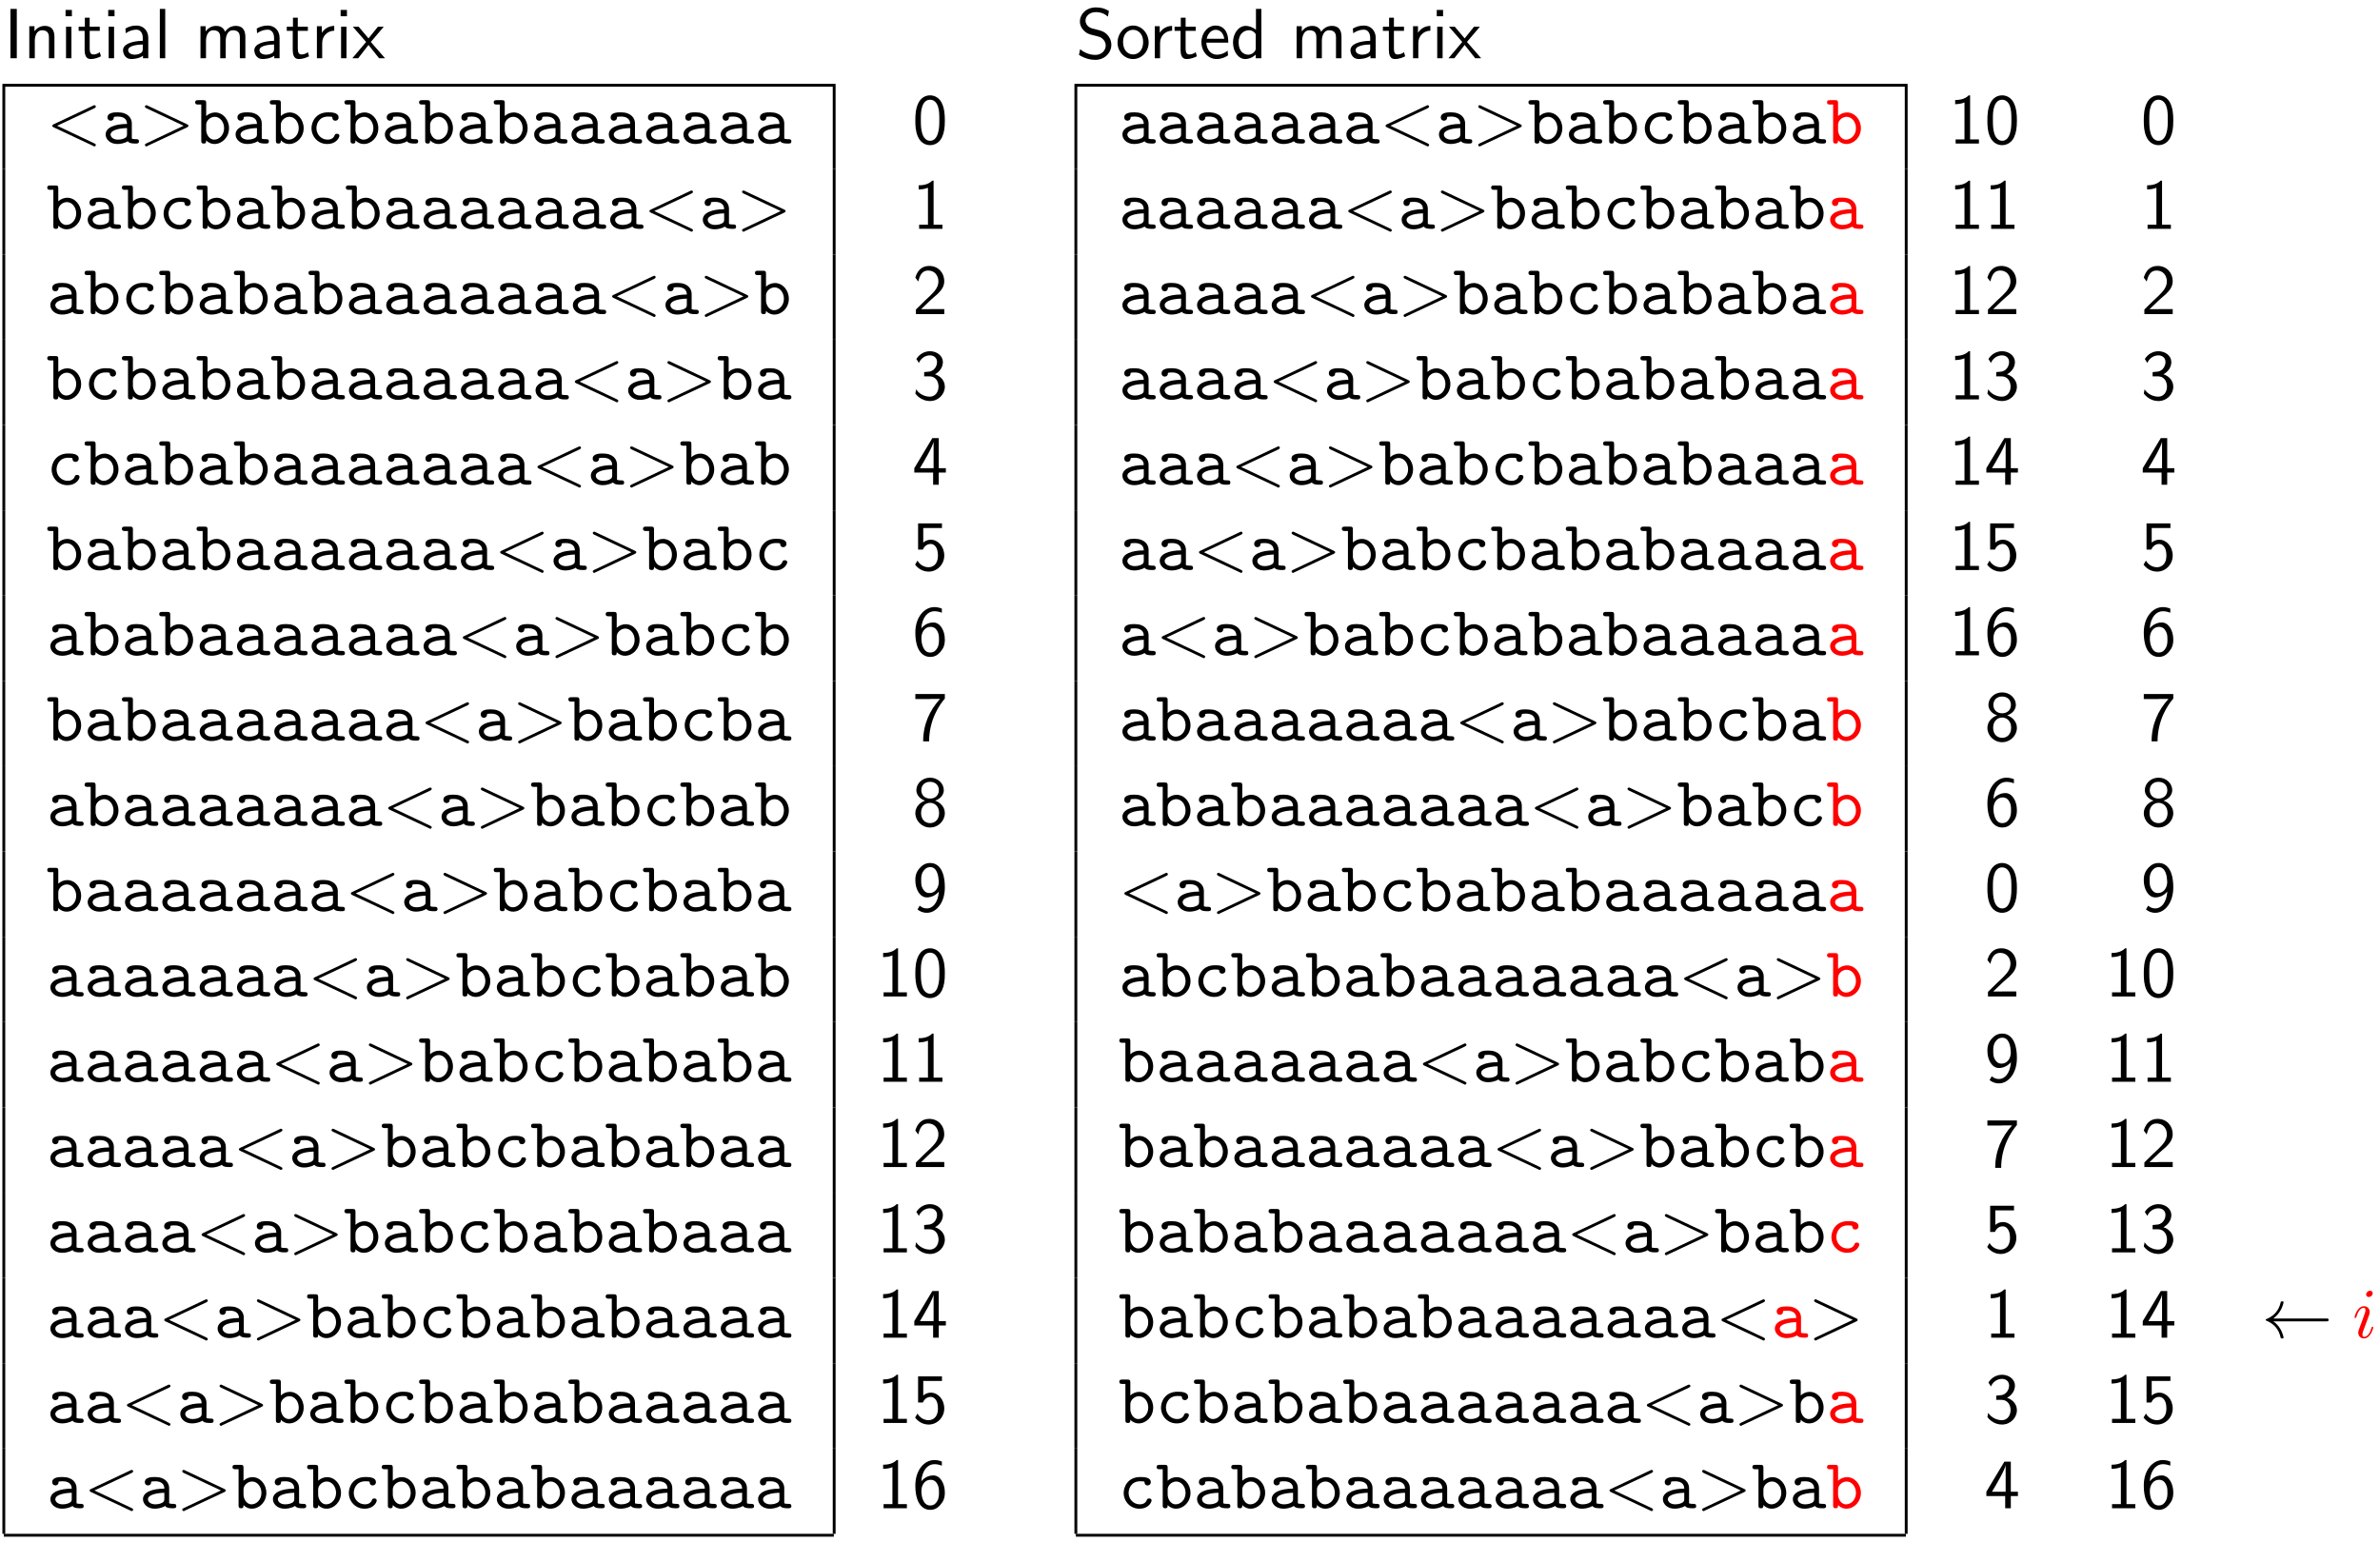 <?xml version="1.0" encoding="UTF-8"?>
<svg xmlns="http://www.w3.org/2000/svg" xmlns:xlink="http://www.w3.org/1999/xlink" width="324pt" height="210pt" viewBox="0 0 324 210" version="1.1">
<defs>
<g>
<symbol overflow="visible" id="glyph0-0">
<path style="stroke:none;" d=""/>
</symbol>
<symbol overflow="visible" id="glyph0-1">
<path style="stroke:none;" d="M 1.766 -6.719 L 0.906 -6.719 L 0.906 0 L 1.766 0 Z M 1.766 -6.719 "/>
</symbol>
<symbol overflow="visible" id="glyph0-2">
<path style="stroke:none;" d="M 4.203 -2.875 C 4.203 -3.516 4.062 -4.406 2.875 -4.406 C 2.016 -4.406 1.531 -3.75 1.484 -3.672 L 1.484 -4.359 L 0.781 -4.359 L 0.781 0 L 1.531 0 L 1.531 -2.375 C 1.531 -3.016 1.781 -3.812 2.516 -3.812 C 3.438 -3.812 3.453 -3.125 3.453 -2.812 L 3.453 0 L 4.203 0 Z M 4.203 -2.875 "/>
</symbol>
<symbol overflow="visible" id="glyph0-3">
<path style="stroke:none;" d="M 1.578 -6.578 L 0.719 -6.578 L 0.719 -5.719 L 1.578 -5.719 Z M 1.516 -4.297 L 0.781 -4.297 L 0.781 0 L 1.516 0 Z M 1.516 -4.297 "/>
</symbol>
<symbol overflow="visible" id="glyph0-4">
<path style="stroke:none;" d="M 1.688 -3.734 L 3.062 -3.734 L 3.062 -4.297 L 1.688 -4.297 L 1.688 -5.516 L 1.031 -5.516 L 1.031 -4.297 L 0.188 -4.297 L 0.188 -3.734 L 1 -3.734 L 1 -1.156 C 1 -0.578 1.125 0.109 1.797 0.109 C 2.469 0.109 2.969 -0.141 3.219 -0.266 L 3.062 -0.828 C 2.812 -0.625 2.5 -0.516 2.188 -0.516 C 1.828 -0.516 1.688 -0.797 1.688 -1.312 Z M 1.688 -3.734 "/>
</symbol>
<symbol overflow="visible" id="glyph0-5">
<path style="stroke:none;" d="M 3.859 -2.797 C 3.859 -3.781 3.156 -4.453 2.266 -4.453 C 1.641 -4.453 1.203 -4.297 0.75 -4.047 L 0.797 -3.406 C 1.312 -3.766 1.797 -3.891 2.266 -3.891 C 2.719 -3.891 3.109 -3.5 3.109 -2.781 L 3.109 -2.375 C 1.656 -2.344 0.422 -1.938 0.422 -1.094 C 0.422 -0.672 0.688 0.109 1.531 0.109 C 1.656 0.109 2.578 0.094 3.141 -0.344 L 3.141 0 L 3.859 0 Z M 3.109 -1.281 C 3.109 -1.094 3.109 -0.844 2.781 -0.672 C 2.5 -0.5 2.125 -0.484 2.016 -0.484 C 1.562 -0.484 1.125 -0.703 1.125 -1.109 C 1.125 -1.797 2.688 -1.859 3.109 -1.875 Z M 3.109 -1.281 "/>
</symbol>
<symbol overflow="visible" id="glyph0-6">
<path style="stroke:none;" d="M 1.516 -6.719 L 0.781 -6.719 L 0.781 0 L 1.516 0 Z M 1.516 -6.719 "/>
</symbol>
<symbol overflow="visible" id="glyph0-7">
<path style="stroke:none;" d="M 6.891 -2.875 C 6.891 -3.531 6.734 -4.406 5.578 -4.406 C 4.984 -4.406 4.484 -4.125 4.125 -3.609 C 3.875 -4.344 3.203 -4.406 2.891 -4.406 C 2.203 -4.406 1.734 -4 1.484 -3.656 L 1.484 -4.359 L 0.781 -4.359 L 0.781 0 L 1.531 0 L 1.531 -2.375 C 1.531 -3.031 1.797 -3.812 2.516 -3.812 C 3.422 -3.812 3.469 -3.188 3.469 -2.812 L 3.469 0 L 4.219 0 L 4.219 -2.375 C 4.219 -3.031 4.484 -3.812 5.188 -3.812 C 6.094 -3.812 6.141 -3.188 6.141 -2.812 L 6.141 0 L 6.891 0 Z M 6.891 -2.875 "/>
</symbol>
<symbol overflow="visible" id="glyph0-8">
<path style="stroke:none;" d="M 1.516 -2.062 C 1.516 -3.031 2.219 -3.734 3.156 -3.75 L 3.156 -4.406 C 2.297 -4.391 1.766 -3.922 1.469 -3.469 L 1.469 -4.359 L 0.797 -4.359 L 0.797 0 L 1.516 0 Z M 1.516 -2.062 "/>
</symbol>
<symbol overflow="visible" id="glyph0-9">
<path style="stroke:none;" d="M 2.516 -2.219 L 4.281 -4.297 L 3.484 -4.297 L 2.203 -2.703 L 0.859 -4.297 L 0.062 -4.297 L 1.875 -2.219 L 0 0 L 0.797 0 L 2.203 -1.812 L 3.641 0 L 4.453 0 Z M 2.516 -2.219 "/>
</symbol>
<symbol overflow="visible" id="glyph0-10">
<path style="stroke:none;" d="M 4.5 -6.438 C 3.969 -6.766 3.438 -6.922 2.734 -6.922 C 1.391 -6.922 0.547 -5.984 0.547 -5.016 C 0.547 -4.609 0.672 -4.203 1.062 -3.797 C 1.469 -3.359 1.891 -3.234 2.469 -3.109 C 3.281 -2.906 3.391 -2.875 3.656 -2.625 C 3.844 -2.469 4.062 -2.141 4.062 -1.734 C 4.062 -1.094 3.531 -0.453 2.656 -0.453 C 2.25 -0.453 1.391 -0.547 0.578 -1.234 L 0.422 -0.453 C 1.281 0.078 2.047 0.219 2.656 0.219 C 3.938 0.219 4.828 -0.766 4.828 -1.828 C 4.828 -2.453 4.531 -2.922 4.312 -3.156 C 3.859 -3.641 3.547 -3.719 2.656 -3.953 C 2.094 -4.078 1.938 -4.125 1.641 -4.375 C 1.578 -4.438 1.312 -4.703 1.312 -5.141 C 1.312 -5.703 1.828 -6.281 2.719 -6.281 C 3.531 -6.281 4 -5.969 4.359 -5.672 Z M 4.5 -6.438 "/>
</symbol>
<symbol overflow="visible" id="glyph0-11">
<path style="stroke:none;" d="M 4.531 -2.125 C 4.531 -3.422 3.562 -4.453 2.422 -4.453 C 1.234 -4.453 0.297 -3.391 0.297 -2.125 C 0.297 -0.844 1.281 0.109 2.406 0.109 C 3.562 0.109 4.531 -0.875 4.531 -2.125 Z M 2.406 -0.516 C 1.734 -0.516 1.047 -1.047 1.047 -2.219 C 1.047 -3.391 1.781 -3.875 2.406 -3.875 C 3.078 -3.875 3.781 -3.359 3.781 -2.219 C 3.781 -1.078 3.125 -0.516 2.406 -0.516 Z M 2.406 -0.516 "/>
</symbol>
<symbol overflow="visible" id="glyph0-12">
<path style="stroke:none;" d="M 4 -2.125 C 4 -2.453 4 -3.172 3.625 -3.75 C 3.219 -4.359 2.625 -4.453 2.281 -4.453 C 1.203 -4.453 0.344 -3.438 0.344 -2.188 C 0.344 -0.906 1.266 0.109 2.422 0.109 C 3.031 0.109 3.594 -0.125 3.969 -0.391 L 3.906 -1.031 C 3.297 -0.516 2.656 -0.484 2.438 -0.484 C 1.656 -0.484 1.047 -1.172 1.016 -2.125 Z M 1.062 -2.656 C 1.219 -3.391 1.734 -3.875 2.281 -3.875 C 2.781 -3.875 3.328 -3.547 3.453 -2.656 Z M 1.062 -2.656 "/>
</symbol>
<symbol overflow="visible" id="glyph0-13">
<path style="stroke:none;" d="M 4.203 -6.719 L 3.469 -6.719 L 3.469 -3.875 C 2.953 -4.297 2.422 -4.406 2.062 -4.406 C 1.109 -4.406 0.344 -3.391 0.344 -2.141 C 0.344 -0.875 1.094 0.109 2.016 0.109 C 2.328 0.109 2.906 0.016 3.438 -0.5 L 3.438 0 L 4.203 0 Z M 3.438 -1.344 C 3.438 -1.203 3.438 -1.031 3.125 -0.75 C 2.906 -0.562 2.656 -0.484 2.406 -0.484 C 1.812 -0.484 1.109 -0.938 1.109 -2.141 C 1.109 -3.422 1.938 -3.812 2.5 -3.812 C 2.938 -3.812 3.234 -3.594 3.438 -3.281 Z M 3.438 -1.344 "/>
</symbol>
<symbol overflow="visible" id="glyph0-14">
<path style="stroke:none;" d="M 4.422 -3.156 C 4.422 -3.922 4.375 -4.812 3.969 -5.594 C 3.578 -6.328 2.906 -6.562 2.422 -6.562 C 1.844 -6.562 1.172 -6.297 0.781 -5.438 C 0.453 -4.734 0.406 -3.922 0.406 -3.156 C 0.406 -2.391 0.438 -1.688 0.734 -0.984 C 1.125 -0.047 1.859 0.219 2.406 0.219 C 3.109 0.219 3.719 -0.188 4.031 -0.844 C 4.328 -1.484 4.422 -2.125 4.422 -3.156 Z M 2.422 -0.375 C 1.922 -0.375 1.516 -0.75 1.328 -1.438 C 1.172 -2 1.156 -2.516 1.156 -3.266 C 1.156 -3.875 1.156 -4.453 1.328 -4.984 C 1.391 -5.172 1.625 -5.969 2.406 -5.969 C 3.156 -5.969 3.422 -5.234 3.484 -5.062 C 3.672 -4.516 3.672 -3.875 3.672 -3.266 C 3.672 -2.625 3.672 -2.016 3.484 -1.406 C 3.234 -0.531 2.734 -0.375 2.422 -0.375 Z M 2.422 -0.375 "/>
</symbol>
<symbol overflow="visible" id="glyph0-15">
<path style="stroke:none;" d="M 2.891 -6.562 L 2.703 -6.562 C 2.125 -5.969 1.328 -5.938 0.859 -5.922 L 0.859 -5.359 C 1.188 -5.375 1.641 -5.391 2.125 -5.594 L 2.125 -0.562 L 0.922 -0.562 L 0.922 0 L 4.094 0 L 4.094 -0.562 L 2.891 -0.562 Z M 2.891 -6.562 "/>
</symbol>
<symbol overflow="visible" id="glyph0-16">
<path style="stroke:none;" d="M 1.688 -1.812 L 0.484 -0.625 L 0.484 0 L 4.344 0 L 4.344 -0.688 L 2.578 -0.688 C 2.469 -0.688 2.344 -0.672 2.234 -0.672 L 1.188 -0.672 C 1.484 -0.953 2.219 -1.672 2.531 -1.953 C 2.703 -2.125 3.203 -2.531 3.391 -2.703 C 3.828 -3.141 4.344 -3.656 4.344 -4.484 C 4.344 -5.594 3.562 -6.562 2.281 -6.562 C 1.188 -6.562 0.641 -5.797 0.406 -4.969 C 0.516 -4.812 0.578 -4.75 0.594 -4.719 C 0.609 -4.703 0.703 -4.578 0.797 -4.438 C 1 -5.188 1.266 -5.938 2.141 -5.938 C 3.062 -5.938 3.547 -5.219 3.547 -4.453 C 3.547 -3.641 3 -3.078 2.422 -2.5 Z M 1.688 -1.812 "/>
</symbol>
<symbol overflow="visible" id="glyph0-17">
<path style="stroke:none;" d="M 0.891 -4.969 C 1.172 -5.641 1.797 -6 2.391 -6 C 2.891 -6 3.359 -5.703 3.359 -5.094 C 3.359 -4.5 2.969 -3.922 2.375 -3.797 C 2.328 -3.781 2.297 -3.781 1.609 -3.719 L 1.609 -3.141 L 2.297 -3.141 C 3.344 -3.141 3.562 -2.234 3.562 -1.75 C 3.562 -1 3.109 -0.375 2.375 -0.375 C 1.703 -0.375 0.938 -0.719 0.516 -1.375 L 0.406 -0.797 C 1.109 0.109 2 0.219 2.391 0.219 C 3.562 0.219 4.422 -0.719 4.422 -1.734 C 4.422 -2.625 3.75 -3.219 3.078 -3.422 C 3.828 -3.828 4.156 -4.484 4.156 -5.094 C 4.156 -5.922 3.359 -6.562 2.406 -6.562 C 1.656 -6.562 0.953 -6.172 0.547 -5.5 Z M 0.891 -4.969 "/>
</symbol>
<symbol overflow="visible" id="glyph0-18">
<path style="stroke:none;" d="M 3.594 -1.656 L 4.562 -1.656 L 4.562 -2.25 L 3.594 -2.25 L 3.594 -6.344 L 2.719 -6.344 L 0.266 -2.25 L 0.266 -1.656 L 2.828 -1.656 L 2.828 0 L 3.594 0 Z M 1.031 -2.25 C 1.531 -3.078 2.891 -5.375 2.891 -5.922 L 2.891 -2.25 Z M 1.031 -2.25 "/>
</symbol>
<symbol overflow="visible" id="glyph0-19">
<path style="stroke:none;" d="M 1.484 -5.719 L 4.031 -5.719 L 4.031 -6.344 L 0.781 -6.344 L 0.781 -2.781 L 1.422 -2.781 C 1.594 -3.156 1.938 -3.547 2.5 -3.547 C 2.953 -3.547 3.484 -3.141 3.484 -1.984 C 3.484 -0.375 2.297 -0.375 2.219 -0.375 C 1.562 -0.375 0.984 -0.75 0.703 -1.281 L 0.375 -0.734 C 0.781 -0.188 1.438 0.219 2.219 0.219 C 3.375 0.219 4.344 -0.75 4.344 -1.969 C 4.344 -3.172 3.516 -4.125 2.516 -4.125 C 2.125 -4.125 1.766 -3.984 1.484 -3.734 Z M 1.484 -5.719 "/>
</symbol>
<symbol overflow="visible" id="glyph0-20">
<path style="stroke:none;" d="M 4.016 -6.359 C 3.516 -6.562 3.125 -6.562 2.984 -6.562 C 1.625 -6.562 0.406 -5.188 0.406 -3.109 C 0.406 -0.375 1.609 0.219 2.422 0.219 C 3.016 0.219 3.422 -0.016 3.797 -0.438 C 4.234 -0.938 4.422 -1.391 4.422 -2.141 C 4.422 -3.391 3.781 -4.469 2.859 -4.469 C 2.547 -4.469 1.812 -4.391 1.219 -3.672 C 1.344 -5.219 2.109 -6 3 -6 C 3.359 -6 3.672 -5.922 4.016 -5.797 Z M 1.234 -2.125 C 1.234 -2.25 1.234 -2.266 1.234 -2.391 C 1.234 -3.109 1.672 -3.875 2.469 -3.875 C 2.938 -3.875 3.219 -3.641 3.406 -3.281 C 3.609 -2.922 3.625 -2.578 3.625 -2.141 C 3.625 -1.812 3.625 -1.375 3.391 -0.984 C 3.234 -0.703 2.984 -0.375 2.422 -0.375 C 1.406 -0.375 1.25 -1.797 1.234 -2.125 Z M 1.234 -2.125 "/>
</symbol>
<symbol overflow="visible" id="glyph0-21">
<path style="stroke:none;" d="M 2.25 -5.656 C 2.359 -5.656 2.469 -5.672 2.594 -5.672 L 3.766 -5.672 C 2.328 -4.094 1.469 -2.156 1.469 0.109 L 2.281 0.109 C 2.281 -2.797 3.672 -4.859 4.422 -5.719 L 4.422 -6.344 L 0.406 -6.344 L 0.406 -5.656 Z M 2.25 -5.656 "/>
</symbol>
<symbol overflow="visible" id="glyph0-22">
<path style="stroke:none;" d="M 3.094 -3.438 C 3.953 -3.719 4.281 -4.359 4.281 -4.859 C 4.281 -5.781 3.469 -6.562 2.422 -6.562 C 1.328 -6.562 0.547 -5.75 0.547 -4.859 C 0.547 -4.359 0.875 -3.719 1.734 -3.438 C 1.031 -3.188 0.406 -2.578 0.406 -1.734 C 0.406 -0.688 1.297 0.219 2.406 0.219 C 3.562 0.219 4.422 -0.719 4.422 -1.734 C 4.422 -2.625 3.75 -3.219 3.094 -3.438 Z M 2.422 -3.719 C 1.672 -3.719 1.219 -4.203 1.219 -4.859 C 1.219 -5.531 1.688 -6 2.406 -6 C 3.172 -6 3.609 -5.5 3.609 -4.859 C 3.609 -4.172 3.109 -3.719 2.422 -3.719 Z M 2.422 -0.375 C 1.75 -0.375 1.188 -0.844 1.188 -1.75 C 1.188 -2.766 1.891 -3.141 2.406 -3.141 C 2.969 -3.141 3.641 -2.75 3.641 -1.75 C 3.641 -0.812 3.031 -0.375 2.422 -0.375 Z M 2.422 -0.375 "/>
</symbol>
<symbol overflow="visible" id="glyph0-23">
<path style="stroke:none;" d="M 0.703 -0.234 C 1.031 0.016 1.391 0.219 1.984 0.219 C 3.25 0.219 4.422 -1.125 4.422 -3.234 C 4.422 -5.953 3.266 -6.562 2.453 -6.562 C 1.766 -6.562 1.375 -6.266 1.031 -5.906 C 0.422 -5.25 0.406 -4.609 0.406 -4.203 C 0.406 -2.953 1.047 -1.875 1.969 -1.875 C 2.578 -1.875 3.188 -2.156 3.609 -2.672 C 3.5 -1.125 2.75 -0.375 2 -0.375 C 1.656 -0.375 1.344 -0.453 1 -0.75 Z M 3.578 -4.203 C 3.594 -4.141 3.594 -4.047 3.594 -3.969 C 3.594 -3.188 3.109 -2.469 2.344 -2.469 C 1.891 -2.469 1.625 -2.688 1.422 -3.047 C 1.203 -3.422 1.203 -3.781 1.203 -4.203 C 1.203 -4.625 1.203 -5.016 1.484 -5.438 C 1.672 -5.719 1.938 -6 2.453 -6 C 3.391 -6 3.562 -4.688 3.578 -4.203 Z M 3.578 -4.203 "/>
</symbol>
<symbol overflow="visible" id="glyph1-0">
<path style="stroke:none;" d=""/>
</symbol>
<symbol overflow="visible" id="glyph1-1">
<path style="stroke:none;" d="M 6.531 -4.812 C 6.641 -4.875 6.719 -4.922 6.719 -5.031 C 6.719 -5.141 6.625 -5.219 6.516 -5.219 C 6.484 -5.219 6.469 -5.219 6.344 -5.156 L 0.984 -2.625 C 0.875 -2.578 0.797 -2.531 0.797 -2.422 C 0.797 -2.297 0.875 -2.25 0.984 -2.203 L 6.344 0.312 C 6.469 0.391 6.484 0.391 6.516 0.391 C 6.625 0.391 6.719 0.297 6.719 0.188 C 6.719 0.094 6.641 0.031 6.531 -0.016 L 1.453 -2.422 Z M 6.531 -4.812 "/>
</symbol>
<symbol overflow="visible" id="glyph1-2">
<path style="stroke:none;" d="M 6.531 -2.203 C 6.641 -2.25 6.719 -2.297 6.719 -2.422 C 6.719 -2.531 6.641 -2.578 6.531 -2.625 L 1.172 -5.156 C 1.047 -5.219 1.031 -5.219 1 -5.219 C 0.891 -5.219 0.797 -5.141 0.797 -5.031 C 0.797 -4.938 0.844 -4.891 0.984 -4.812 L 6.062 -2.422 L 0.984 -0.016 C 0.844 0.047 0.797 0.109 0.797 0.188 C 0.797 0.297 0.891 0.391 1 0.391 C 1.031 0.391 1.047 0.391 1.172 0.312 Z M 6.531 -2.203 "/>
</symbol>
<symbol overflow="visible" id="glyph1-3">
<path style="stroke:none;" d="M 2.75 -6.047 C 2.75 -6.234 2.609 -6.391 2.391 -6.391 C 2.125 -6.391 1.859 -6.141 1.859 -5.875 C 1.859 -5.703 2 -5.531 2.234 -5.531 C 2.453 -5.531 2.75 -5.75 2.75 -6.047 Z M 2.016 -2.406 C 2.125 -2.688 2.125 -2.703 2.219 -2.969 C 2.297 -3.156 2.344 -3.297 2.344 -3.484 C 2.344 -3.922 2.047 -4.281 1.562 -4.281 C 0.641 -4.281 0.281 -2.875 0.281 -2.781 C 0.281 -2.688 0.375 -2.688 0.391 -2.688 C 0.5 -2.688 0.5 -2.703 0.547 -2.859 C 0.812 -3.766 1.203 -4.062 1.531 -4.062 C 1.609 -4.062 1.766 -4.062 1.766 -3.75 C 1.766 -3.547 1.703 -3.344 1.656 -3.25 C 1.594 -3 1.156 -1.875 1 -1.453 C 0.906 -1.203 0.781 -0.891 0.781 -0.688 C 0.781 -0.234 1.109 0.109 1.562 0.109 C 2.469 0.109 2.828 -1.297 2.828 -1.391 C 2.828 -1.484 2.75 -1.484 2.719 -1.484 C 2.625 -1.484 2.625 -1.453 2.578 -1.312 C 2.406 -0.703 2.078 -0.109 1.594 -0.109 C 1.422 -0.109 1.359 -0.203 1.359 -0.422 C 1.359 -0.672 1.406 -0.797 1.641 -1.391 Z M 2.016 -2.406 "/>
</symbol>
<symbol overflow="visible" id="glyph2-0">
<path style="stroke:none;" d=""/>
</symbol>
<symbol overflow="visible" id="glyph2-1">
<path style="stroke:none;" d="M 3.547 -0.312 C 3.75 -0.016 4.219 0 4.578 0 C 4.859 0 5.062 0 5.062 -0.297 C 5.062 -0.594 4.828 -0.594 4.688 -0.594 C 4.281 -0.594 4.172 -0.641 4.094 -0.672 L 4.094 -2.75 C 4.094 -3.438 3.578 -4.25 2.188 -4.25 C 1.766 -4.25 0.781 -4.25 0.781 -3.547 C 0.781 -3.266 0.984 -3.109 1.219 -3.109 C 1.359 -3.109 1.641 -3.188 1.641 -3.547 C 1.641 -3.625 1.656 -3.641 1.844 -3.656 C 1.984 -3.672 2.109 -3.672 2.203 -3.672 C 2.938 -3.672 3.438 -3.359 3.438 -2.672 C 1.719 -2.656 0.531 -2.172 0.531 -1.234 C 0.531 -0.578 1.141 0.062 2.125 0.062 C 2.484 0.062 3.078 -0.016 3.547 -0.312 Z M 3.438 -2.109 L 3.438 -1.297 C 3.438 -1.078 3.438 -0.875 3.062 -0.703 C 2.703 -0.531 2.266 -0.531 2.203 -0.531 C 1.594 -0.531 1.203 -0.859 1.203 -1.234 C 1.203 -1.719 2.031 -2.062 3.438 -2.109 Z M 3.438 -2.109 "/>
</symbol>
<symbol overflow="visible" id="glyph2-2">
<path style="stroke:none;" d="M 1.609 -3.75 L 1.609 -5.516 C 1.609 -5.812 1.547 -5.906 1.219 -5.906 L 0.516 -5.906 C 0.359 -5.906 0.109 -5.906 0.109 -5.609 C 0.109 -5.312 0.375 -5.312 0.5 -5.312 L 0.938 -5.312 L 0.938 -0.391 C 0.938 -0.203 0.938 0 1.281 0 C 1.609 0 1.609 -0.188 1.609 -0.438 C 2 -0.031 2.422 0.062 2.734 0.062 C 3.781 0.062 4.719 -0.859 4.719 -2.094 C 4.719 -3.281 3.859 -4.234 2.828 -4.234 C 2.375 -4.234 1.938 -4.047 1.609 -3.75 Z M 1.609 -1.844 L 1.609 -2.547 C 1.609 -3.125 2.172 -3.641 2.781 -3.641 C 3.484 -3.641 4.047 -2.938 4.047 -2.094 C 4.047 -1.156 3.375 -0.531 2.703 -0.531 C 1.938 -0.531 1.609 -1.391 1.609 -1.844 Z M 1.609 -1.844 "/>
</symbol>
<symbol overflow="visible" id="glyph2-3">
<path style="stroke:none;" d="M 4.5 -1.047 C 4.5 -1.328 4.234 -1.328 4.172 -1.328 C 4.016 -1.328 3.922 -1.312 3.844 -1.109 C 3.797 -0.984 3.609 -0.531 2.891 -0.531 C 2.062 -0.531 1.375 -1.203 1.375 -2.094 C 1.375 -2.547 1.641 -3.672 2.953 -3.672 C 3.156 -3.672 3.531 -3.672 3.531 -3.578 C 3.547 -3.234 3.719 -3.109 3.953 -3.109 C 4.188 -3.109 4.391 -3.266 4.391 -3.547 C 4.391 -4.25 3.391 -4.25 2.953 -4.25 C 1.281 -4.25 0.703 -2.938 0.703 -2.094 C 0.703 -0.922 1.609 0.062 2.828 0.062 C 4.172 0.062 4.5 -0.891 4.5 -1.047 Z M 4.5 -1.047 "/>
</symbol>
<symbol overflow="visible" id="glyph3-0">
<path style="stroke:none;" d=""/>
</symbol>
<symbol overflow="visible" id="glyph3-1">
<path style="stroke:none;" d="M 8.781 -2.219 C 8.953 -2.219 9.125 -2.219 9.125 -2.422 C 9.125 -2.609 8.953 -2.609 8.781 -2.609 L 1.594 -2.609 C 2.125 -3.016 2.391 -3.422 2.469 -3.547 C 2.906 -4.203 2.984 -4.812 2.984 -4.828 C 2.984 -4.938 2.859 -4.938 2.781 -4.938 C 2.625 -4.938 2.609 -4.922 2.578 -4.75 C 2.344 -3.797 1.781 -3 0.688 -2.547 C 0.578 -2.5 0.547 -2.484 0.547 -2.422 C 0.547 -2.344 0.594 -2.328 0.688 -2.297 C 1.688 -1.875 2.344 -1.125 2.578 -0.031 C 2.609 0.078 2.625 0.109 2.781 0.109 C 2.859 0.109 2.984 0.109 2.984 -0.016 C 2.984 -0.031 2.891 -0.641 2.484 -1.281 C 2.297 -1.578 2.016 -1.922 1.594 -2.219 Z M 8.781 -2.219 "/>
</symbol>
</g>
</defs>
<g id="surface1">
<g style="fill:rgb(0%,0%,0%);fill-opacity:1;">
  <use xlink:href="#glyph0-1" x="0.519" y="7.931"/>
  <use xlink:href="#glyph0-2" x="3.207" y="7.931"/>
  <use xlink:href="#glyph0-3" x="8.208" y="7.931"/>
  <use xlink:href="#glyph0-4" x="10.52" y="7.931"/>
  <use xlink:href="#glyph0-3" x="14.014" y="7.931"/>
  <use xlink:href="#glyph0-5" x="16.326" y="7.931"/>
  <use xlink:href="#glyph0-6" x="20.977" y="7.931"/>
</g>
<g style="fill:rgb(0%,0%,0%);fill-opacity:1;">
  <use xlink:href="#glyph0-7" x="26.512" y="7.931"/>
  <use xlink:href="#glyph0-5" x="34.2" y="7.931"/>
  <use xlink:href="#glyph0-4" x="38.851" y="7.931"/>
  <use xlink:href="#glyph0-8" x="42.345" y="7.931"/>
  <use xlink:href="#glyph0-3" x="45.652" y="7.931"/>
  <use xlink:href="#glyph0-9" x="47.964" y="7.931"/>
</g>
<g style="fill:rgb(0%,0%,0%);fill-opacity:1;">
  <use xlink:href="#glyph0-10" x="146.464" y="7.931"/>
  <use xlink:href="#glyph0-11" x="151.84" y="7.931"/>
</g>
<g style="fill:rgb(0%,0%,0%);fill-opacity:1;">
  <use xlink:href="#glyph0-8" x="156.408" y="7.931"/>
  <use xlink:href="#glyph0-4" x="159.715" y="7.931"/>
  <use xlink:href="#glyph0-12" x="163.21" y="7.931"/>
  <use xlink:href="#glyph0-13" x="167.51" y="7.931"/>
</g>
<g style="fill:rgb(0%,0%,0%);fill-opacity:1;">
  <use xlink:href="#glyph0-7" x="175.733" y="7.931"/>
  <use xlink:href="#glyph0-5" x="183.421" y="7.931"/>
  <use xlink:href="#glyph0-4" x="188.072" y="7.931"/>
  <use xlink:href="#glyph0-8" x="191.567" y="7.931"/>
  <use xlink:href="#glyph0-3" x="194.874" y="7.931"/>
  <use xlink:href="#glyph0-9" x="197.186" y="7.931"/>
</g>
<path style="fill:none;stroke-width:0.398;stroke-linecap:butt;stroke-linejoin:miter;stroke:rgb(0%,0%,0%);stroke-opacity:1;stroke-miterlimit:10;" d="M 0.001 -0.001 L 116.369 -0.001 " transform="matrix(0.971,0,0,-0.971,0.519,11.609)"/>
<path style="fill:none;stroke-width:0.398;stroke-linecap:butt;stroke-linejoin:miter;stroke:rgb(0%,0%,0%);stroke-opacity:1;stroke-miterlimit:10;" d="M 0.001 0.001 L 0.001 11.957 " transform="matrix(0.971,0,0,-0.971,0.519,23.029)"/>
<g style="fill:rgb(0%,0%,0%);fill-opacity:1;">
  <use xlink:href="#glyph1-1" x="6.326" y="19.544"/>
</g>
<g style="fill:rgb(0%,0%,0%);fill-opacity:1;">
  <use xlink:href="#glyph2-1" x="13.852" y="19.544"/>
</g>
<g style="fill:rgb(0%,0%,0%);fill-opacity:1;">
  <use xlink:href="#glyph1-2" x="18.934" y="19.544"/>
</g>
<g style="fill:rgb(0%,0%,0%);fill-opacity:1;">
  <use xlink:href="#glyph2-2" x="26.46" y="19.544"/>
  <use xlink:href="#glyph2-1" x="31.541" y="19.544"/>
  <use xlink:href="#glyph2-2" x="36.621" y="19.544"/>
  <use xlink:href="#glyph2-3" x="41.702" y="19.544"/>
  <use xlink:href="#glyph2-2" x="46.783" y="19.544"/>
  <use xlink:href="#glyph2-1" x="51.864" y="19.544"/>
  <use xlink:href="#glyph2-2" x="56.944" y="19.544"/>
  <use xlink:href="#glyph2-1" x="62.025" y="19.544"/>
  <use xlink:href="#glyph2-2" x="67.106" y="19.544"/>
  <use xlink:href="#glyph2-1" x="72.186" y="19.544"/>
  <use xlink:href="#glyph2-1" x="77.267" y="19.544"/>
  <use xlink:href="#glyph2-1" x="82.348" y="19.544"/>
  <use xlink:href="#glyph2-1" x="87.429" y="19.544"/>
  <use xlink:href="#glyph2-1" x="92.509" y="19.544"/>
  <use xlink:href="#glyph2-1" x="97.59" y="19.544"/>
  <use xlink:href="#glyph2-1" x="102.671" y="19.544"/>
</g>
<path style="fill:none;stroke-width:0.398;stroke-linecap:butt;stroke-linejoin:miter;stroke:rgb(0%,0%,0%);stroke-opacity:1;stroke-miterlimit:10;" d="M 0.001 0.001 L 0.001 11.957 " transform="matrix(0.971,0,0,-0.971,113.558,23.029)"/>
<g style="fill:rgb(0%,0%,0%);fill-opacity:1;">
  <use xlink:href="#glyph0-14" x="124.203" y="19.544"/>
</g>
<path style="fill:none;stroke-width:0.398;stroke-linecap:butt;stroke-linejoin:miter;stroke:rgb(0%,0%,0%);stroke-opacity:1;stroke-miterlimit:10;" d="M 0.001 0.001 L 0.001 11.956 " transform="matrix(0.971,0,0,-0.971,0.519,34.641)"/>
<g style="fill:rgb(0%,0%,0%);fill-opacity:1;">
  <use xlink:href="#glyph2-2" x="6.326" y="31.157"/>
  <use xlink:href="#glyph2-1" x="11.407" y="31.157"/>
  <use xlink:href="#glyph2-2" x="16.487" y="31.157"/>
  <use xlink:href="#glyph2-3" x="21.568" y="31.157"/>
  <use xlink:href="#glyph2-2" x="26.649" y="31.157"/>
  <use xlink:href="#glyph2-1" x="31.73" y="31.157"/>
  <use xlink:href="#glyph2-2" x="36.81" y="31.157"/>
  <use xlink:href="#glyph2-1" x="41.891" y="31.157"/>
  <use xlink:href="#glyph2-2" x="46.972" y="31.157"/>
  <use xlink:href="#glyph2-1" x="52.052" y="31.157"/>
  <use xlink:href="#glyph2-1" x="57.133" y="31.157"/>
  <use xlink:href="#glyph2-1" x="62.214" y="31.157"/>
  <use xlink:href="#glyph2-1" x="67.295" y="31.157"/>
  <use xlink:href="#glyph2-1" x="72.375" y="31.157"/>
  <use xlink:href="#glyph2-1" x="77.456" y="31.157"/>
  <use xlink:href="#glyph2-1" x="82.537" y="31.157"/>
</g>
<g style="fill:rgb(0%,0%,0%);fill-opacity:1;">
  <use xlink:href="#glyph1-1" x="87.617" y="31.157"/>
</g>
<g style="fill:rgb(0%,0%,0%);fill-opacity:1;">
  <use xlink:href="#glyph2-1" x="95.144" y="31.157"/>
</g>
<g style="fill:rgb(0%,0%,0%);fill-opacity:1;">
  <use xlink:href="#glyph1-2" x="100.224" y="31.157"/>
</g>
<path style="fill:none;stroke-width:0.398;stroke-linecap:butt;stroke-linejoin:miter;stroke:rgb(0%,0%,0%);stroke-opacity:1;stroke-miterlimit:10;" d="M 0.001 0.001 L 0.001 11.956 " transform="matrix(0.971,0,0,-0.971,113.558,34.641)"/>
<g style="fill:rgb(0%,0%,0%);fill-opacity:1;">
  <use xlink:href="#glyph0-15" x="124.203" y="31.157"/>
</g>
<path style="fill:none;stroke-width:0.398;stroke-linecap:butt;stroke-linejoin:miter;stroke:rgb(0%,0%,0%);stroke-opacity:1;stroke-miterlimit:10;" d="M 0.001 0.001 L 0.001 11.956 " transform="matrix(0.971,0,0,-0.971,0.519,46.254)"/>
<g style="fill:rgb(0%,0%,0%);fill-opacity:1;">
  <use xlink:href="#glyph2-1" x="6.326" y="42.77"/>
  <use xlink:href="#glyph2-2" x="11.407" y="42.77"/>
  <use xlink:href="#glyph2-3" x="16.487" y="42.77"/>
  <use xlink:href="#glyph2-2" x="21.568" y="42.77"/>
  <use xlink:href="#glyph2-1" x="26.649" y="42.77"/>
  <use xlink:href="#glyph2-2" x="31.73" y="42.77"/>
  <use xlink:href="#glyph2-1" x="36.81" y="42.77"/>
  <use xlink:href="#glyph2-2" x="41.891" y="42.77"/>
  <use xlink:href="#glyph2-1" x="46.972" y="42.77"/>
  <use xlink:href="#glyph2-1" x="52.052" y="42.77"/>
  <use xlink:href="#glyph2-1" x="57.133" y="42.77"/>
  <use xlink:href="#glyph2-1" x="62.214" y="42.77"/>
  <use xlink:href="#glyph2-1" x="67.295" y="42.77"/>
  <use xlink:href="#glyph2-1" x="72.375" y="42.77"/>
  <use xlink:href="#glyph2-1" x="77.456" y="42.77"/>
</g>
<g style="fill:rgb(0%,0%,0%);fill-opacity:1;">
  <use xlink:href="#glyph1-1" x="82.536" y="42.77"/>
</g>
<g style="fill:rgb(0%,0%,0%);fill-opacity:1;">
  <use xlink:href="#glyph2-1" x="90.063" y="42.77"/>
</g>
<g style="fill:rgb(0%,0%,0%);fill-opacity:1;">
  <use xlink:href="#glyph1-2" x="95.144" y="42.77"/>
</g>
<g style="fill:rgb(0%,0%,0%);fill-opacity:1;">
  <use xlink:href="#glyph2-2" x="102.67" y="42.77"/>
</g>
<path style="fill:none;stroke-width:0.398;stroke-linecap:butt;stroke-linejoin:miter;stroke:rgb(0%,0%,0%);stroke-opacity:1;stroke-miterlimit:10;" d="M 0.001 0.001 L 0.001 11.956 " transform="matrix(0.971,0,0,-0.971,113.558,46.254)"/>
<g style="fill:rgb(0%,0%,0%);fill-opacity:1;">
  <use xlink:href="#glyph0-16" x="124.203" y="42.77"/>
</g>
<path style="fill:none;stroke-width:0.398;stroke-linecap:butt;stroke-linejoin:miter;stroke:rgb(0%,0%,0%);stroke-opacity:1;stroke-miterlimit:10;" d="M 0.001 0 L 0.001 11.956 " transform="matrix(0.971,0,0,-0.971,0.519,57.867)"/>
<g style="fill:rgb(0%,0%,0%);fill-opacity:1;">
  <use xlink:href="#glyph2-2" x="6.326" y="54.384"/>
  <use xlink:href="#glyph2-3" x="11.407" y="54.384"/>
  <use xlink:href="#glyph2-2" x="16.487" y="54.384"/>
  <use xlink:href="#glyph2-1" x="21.568" y="54.384"/>
  <use xlink:href="#glyph2-2" x="26.649" y="54.384"/>
  <use xlink:href="#glyph2-1" x="31.73" y="54.384"/>
  <use xlink:href="#glyph2-2" x="36.81" y="54.384"/>
  <use xlink:href="#glyph2-1" x="41.891" y="54.384"/>
  <use xlink:href="#glyph2-1" x="46.972" y="54.384"/>
  <use xlink:href="#glyph2-1" x="52.052" y="54.384"/>
  <use xlink:href="#glyph2-1" x="57.133" y="54.384"/>
  <use xlink:href="#glyph2-1" x="62.214" y="54.384"/>
  <use xlink:href="#glyph2-1" x="67.295" y="54.384"/>
  <use xlink:href="#glyph2-1" x="72.375" y="54.384"/>
</g>
<g style="fill:rgb(0%,0%,0%);fill-opacity:1;">
  <use xlink:href="#glyph1-1" x="77.455" y="54.384"/>
</g>
<g style="fill:rgb(0%,0%,0%);fill-opacity:1;">
  <use xlink:href="#glyph2-1" x="84.982" y="54.384"/>
</g>
<g style="fill:rgb(0%,0%,0%);fill-opacity:1;">
  <use xlink:href="#glyph1-2" x="90.063" y="54.384"/>
</g>
<g style="fill:rgb(0%,0%,0%);fill-opacity:1;">
  <use xlink:href="#glyph2-2" x="97.59" y="54.384"/>
  <use xlink:href="#glyph2-1" x="102.671" y="54.384"/>
</g>
<path style="fill:none;stroke-width:0.398;stroke-linecap:butt;stroke-linejoin:miter;stroke:rgb(0%,0%,0%);stroke-opacity:1;stroke-miterlimit:10;" d="M 0.001 0 L 0.001 11.956 " transform="matrix(0.971,0,0,-0.971,113.558,57.867)"/>
<g style="fill:rgb(0%,0%,0%);fill-opacity:1;">
  <use xlink:href="#glyph0-17" x="124.203" y="54.384"/>
</g>
<path style="fill:none;stroke-width:0.398;stroke-linecap:butt;stroke-linejoin:miter;stroke:rgb(0%,0%,0%);stroke-opacity:1;stroke-miterlimit:10;" d="M 0.001 -0 L 0.001 11.955 " transform="matrix(0.971,0,0,-0.971,0.519,69.48)"/>
<g style="fill:rgb(0%,0%,0%);fill-opacity:1;">
  <use xlink:href="#glyph2-3" x="6.326" y="65.997"/>
  <use xlink:href="#glyph2-2" x="11.407" y="65.997"/>
  <use xlink:href="#glyph2-1" x="16.487" y="65.997"/>
  <use xlink:href="#glyph2-2" x="21.568" y="65.997"/>
  <use xlink:href="#glyph2-1" x="26.649" y="65.997"/>
  <use xlink:href="#glyph2-2" x="31.73" y="65.997"/>
  <use xlink:href="#glyph2-1" x="36.81" y="65.997"/>
  <use xlink:href="#glyph2-1" x="41.891" y="65.997"/>
  <use xlink:href="#glyph2-1" x="46.972" y="65.997"/>
  <use xlink:href="#glyph2-1" x="52.052" y="65.997"/>
  <use xlink:href="#glyph2-1" x="57.133" y="65.997"/>
  <use xlink:href="#glyph2-1" x="62.214" y="65.997"/>
  <use xlink:href="#glyph2-1" x="67.295" y="65.997"/>
</g>
<g style="fill:rgb(0%,0%,0%);fill-opacity:1;">
  <use xlink:href="#glyph1-1" x="72.375" y="65.997"/>
</g>
<g style="fill:rgb(0%,0%,0%);fill-opacity:1;">
  <use xlink:href="#glyph2-1" x="79.902" y="65.997"/>
</g>
<g style="fill:rgb(0%,0%,0%);fill-opacity:1;">
  <use xlink:href="#glyph1-2" x="84.982" y="65.997"/>
</g>
<g style="fill:rgb(0%,0%,0%);fill-opacity:1;">
  <use xlink:href="#glyph2-2" x="92.51" y="65.997"/>
  <use xlink:href="#glyph2-1" x="97.59" y="65.997"/>
  <use xlink:href="#glyph2-2" x="102.671" y="65.997"/>
</g>
<path style="fill:none;stroke-width:0.398;stroke-linecap:butt;stroke-linejoin:miter;stroke:rgb(0%,0%,0%);stroke-opacity:1;stroke-miterlimit:10;" d="M 0.001 -0 L 0.001 11.955 " transform="matrix(0.971,0,0,-0.971,113.558,69.48)"/>
<g style="fill:rgb(0%,0%,0%);fill-opacity:1;">
  <use xlink:href="#glyph0-18" x="124.203" y="65.997"/>
</g>
<path style="fill:none;stroke-width:0.398;stroke-linecap:butt;stroke-linejoin:miter;stroke:rgb(0%,0%,0%);stroke-opacity:1;stroke-miterlimit:10;" d="M 0.001 0.001 L 0.001 11.956 " transform="matrix(0.971,0,0,-0.971,0.519,81.094)"/>
<g style="fill:rgb(0%,0%,0%);fill-opacity:1;">
  <use xlink:href="#glyph2-2" x="6.326" y="77.61"/>
  <use xlink:href="#glyph2-1" x="11.407" y="77.61"/>
  <use xlink:href="#glyph2-2" x="16.487" y="77.61"/>
  <use xlink:href="#glyph2-1" x="21.568" y="77.61"/>
  <use xlink:href="#glyph2-2" x="26.649" y="77.61"/>
  <use xlink:href="#glyph2-1" x="31.73" y="77.61"/>
  <use xlink:href="#glyph2-1" x="36.81" y="77.61"/>
  <use xlink:href="#glyph2-1" x="41.891" y="77.61"/>
  <use xlink:href="#glyph2-1" x="46.972" y="77.61"/>
  <use xlink:href="#glyph2-1" x="52.052" y="77.61"/>
  <use xlink:href="#glyph2-1" x="57.133" y="77.61"/>
  <use xlink:href="#glyph2-1" x="62.214" y="77.61"/>
</g>
<g style="fill:rgb(0%,0%,0%);fill-opacity:1;">
  <use xlink:href="#glyph1-1" x="67.294" y="77.61"/>
</g>
<g style="fill:rgb(0%,0%,0%);fill-opacity:1;">
  <use xlink:href="#glyph2-1" x="74.821" y="77.61"/>
</g>
<g style="fill:rgb(0%,0%,0%);fill-opacity:1;">
  <use xlink:href="#glyph1-2" x="79.902" y="77.61"/>
</g>
<g style="fill:rgb(0%,0%,0%);fill-opacity:1;">
  <use xlink:href="#glyph2-2" x="87.428" y="77.61"/>
  <use xlink:href="#glyph2-1" x="92.509" y="77.61"/>
  <use xlink:href="#glyph2-2" x="97.59" y="77.61"/>
  <use xlink:href="#glyph2-3" x="102.67" y="77.61"/>
</g>
<path style="fill:none;stroke-width:0.398;stroke-linecap:butt;stroke-linejoin:miter;stroke:rgb(0%,0%,0%);stroke-opacity:1;stroke-miterlimit:10;" d="M 0.001 0.001 L 0.001 11.956 " transform="matrix(0.971,0,0,-0.971,113.558,81.094)"/>
<g style="fill:rgb(0%,0%,0%);fill-opacity:1;">
  <use xlink:href="#glyph0-19" x="124.203" y="77.61"/>
</g>
<path style="fill:none;stroke-width:0.398;stroke-linecap:butt;stroke-linejoin:miter;stroke:rgb(0%,0%,0%);stroke-opacity:1;stroke-miterlimit:10;" d="M 0.001 0 L 0.001 11.956 " transform="matrix(0.971,0,0,-0.971,0.519,92.707)"/>
<g style="fill:rgb(0%,0%,0%);fill-opacity:1;">
  <use xlink:href="#glyph2-1" x="6.326" y="89.223"/>
  <use xlink:href="#glyph2-2" x="11.407" y="89.223"/>
  <use xlink:href="#glyph2-1" x="16.487" y="89.223"/>
  <use xlink:href="#glyph2-2" x="21.568" y="89.223"/>
  <use xlink:href="#glyph2-1" x="26.649" y="89.223"/>
  <use xlink:href="#glyph2-1" x="31.73" y="89.223"/>
  <use xlink:href="#glyph2-1" x="36.81" y="89.223"/>
  <use xlink:href="#glyph2-1" x="41.891" y="89.223"/>
  <use xlink:href="#glyph2-1" x="46.972" y="89.223"/>
  <use xlink:href="#glyph2-1" x="52.052" y="89.223"/>
  <use xlink:href="#glyph2-1" x="57.133" y="89.223"/>
</g>
<g style="fill:rgb(0%,0%,0%);fill-opacity:1;">
  <use xlink:href="#glyph1-1" x="62.213" y="89.223"/>
</g>
<g style="fill:rgb(0%,0%,0%);fill-opacity:1;">
  <use xlink:href="#glyph2-1" x="69.74" y="89.223"/>
</g>
<g style="fill:rgb(0%,0%,0%);fill-opacity:1;">
  <use xlink:href="#glyph1-2" x="74.821" y="89.223"/>
</g>
<g style="fill:rgb(0%,0%,0%);fill-opacity:1;">
  <use xlink:href="#glyph2-2" x="82.348" y="89.223"/>
  <use xlink:href="#glyph2-1" x="87.429" y="89.223"/>
  <use xlink:href="#glyph2-2" x="92.509" y="89.223"/>
  <use xlink:href="#glyph2-3" x="97.59" y="89.223"/>
  <use xlink:href="#glyph2-2" x="102.671" y="89.223"/>
</g>
<path style="fill:none;stroke-width:0.398;stroke-linecap:butt;stroke-linejoin:miter;stroke:rgb(0%,0%,0%);stroke-opacity:1;stroke-miterlimit:10;" d="M 0.001 0 L 0.001 11.956 " transform="matrix(0.971,0,0,-0.971,113.558,92.707)"/>
<g style="fill:rgb(0%,0%,0%);fill-opacity:1;">
  <use xlink:href="#glyph0-20" x="124.203" y="89.223"/>
</g>
<path style="fill:none;stroke-width:0.398;stroke-linecap:butt;stroke-linejoin:miter;stroke:rgb(0%,0%,0%);stroke-opacity:1;stroke-miterlimit:10;" d="M 0.001 -0 L 0.001 11.955 " transform="matrix(0.971,0,0,-0.971,0.519,104.32)"/>
<g style="fill:rgb(0%,0%,0%);fill-opacity:1;">
  <use xlink:href="#glyph2-2" x="6.326" y="100.836"/>
  <use xlink:href="#glyph2-1" x="11.407" y="100.836"/>
  <use xlink:href="#glyph2-2" x="16.487" y="100.836"/>
  <use xlink:href="#glyph2-1" x="21.568" y="100.836"/>
  <use xlink:href="#glyph2-1" x="26.649" y="100.836"/>
  <use xlink:href="#glyph2-1" x="31.73" y="100.836"/>
  <use xlink:href="#glyph2-1" x="36.81" y="100.836"/>
  <use xlink:href="#glyph2-1" x="41.891" y="100.836"/>
  <use xlink:href="#glyph2-1" x="46.972" y="100.836"/>
  <use xlink:href="#glyph2-1" x="52.052" y="100.836"/>
</g>
<g style="fill:rgb(0%,0%,0%);fill-opacity:1;">
  <use xlink:href="#glyph1-1" x="57.133" y="100.836"/>
</g>
<g style="fill:rgb(0%,0%,0%);fill-opacity:1;">
  <use xlink:href="#glyph2-1" x="64.66" y="100.836"/>
</g>
<g style="fill:rgb(0%,0%,0%);fill-opacity:1;">
  <use xlink:href="#glyph1-2" x="69.74" y="100.836"/>
</g>
<g style="fill:rgb(0%,0%,0%);fill-opacity:1;">
  <use xlink:href="#glyph2-2" x="77.268" y="100.836"/>
  <use xlink:href="#glyph2-1" x="82.348" y="100.836"/>
  <use xlink:href="#glyph2-2" x="87.429" y="100.836"/>
  <use xlink:href="#glyph2-3" x="92.51" y="100.836"/>
  <use xlink:href="#glyph2-2" x="97.59" y="100.836"/>
  <use xlink:href="#glyph2-1" x="102.671" y="100.836"/>
</g>
<path style="fill:none;stroke-width:0.398;stroke-linecap:butt;stroke-linejoin:miter;stroke:rgb(0%,0%,0%);stroke-opacity:1;stroke-miterlimit:10;" d="M 0.001 -0 L 0.001 11.955 " transform="matrix(0.971,0,0,-0.971,113.558,104.32)"/>
<g style="fill:rgb(0%,0%,0%);fill-opacity:1;">
  <use xlink:href="#glyph0-21" x="124.203" y="100.836"/>
</g>
<path style="fill:none;stroke-width:0.398;stroke-linecap:butt;stroke-linejoin:miter;stroke:rgb(0%,0%,0%);stroke-opacity:1;stroke-miterlimit:10;" d="M 0.001 -0 L 0.001 11.955 " transform="matrix(0.971,0,0,-0.971,0.519,115.933)"/>
<g style="fill:rgb(0%,0%,0%);fill-opacity:1;">
  <use xlink:href="#glyph2-1" x="6.326" y="112.449"/>
  <use xlink:href="#glyph2-2" x="11.407" y="112.449"/>
  <use xlink:href="#glyph2-1" x="16.487" y="112.449"/>
  <use xlink:href="#glyph2-1" x="21.568" y="112.449"/>
  <use xlink:href="#glyph2-1" x="26.649" y="112.449"/>
  <use xlink:href="#glyph2-1" x="31.73" y="112.449"/>
  <use xlink:href="#glyph2-1" x="36.81" y="112.449"/>
  <use xlink:href="#glyph2-1" x="41.891" y="112.449"/>
  <use xlink:href="#glyph2-1" x="46.972" y="112.449"/>
</g>
<g style="fill:rgb(0%,0%,0%);fill-opacity:1;">
  <use xlink:href="#glyph1-1" x="52.052" y="112.449"/>
</g>
<g style="fill:rgb(0%,0%,0%);fill-opacity:1;">
  <use xlink:href="#glyph2-1" x="59.579" y="112.449"/>
</g>
<g style="fill:rgb(0%,0%,0%);fill-opacity:1;">
  <use xlink:href="#glyph1-2" x="64.66" y="112.449"/>
</g>
<g style="fill:rgb(0%,0%,0%);fill-opacity:1;">
  <use xlink:href="#glyph2-2" x="72.186" y="112.449"/>
  <use xlink:href="#glyph2-1" x="77.267" y="112.449"/>
  <use xlink:href="#glyph2-2" x="82.348" y="112.449"/>
  <use xlink:href="#glyph2-3" x="87.428" y="112.449"/>
  <use xlink:href="#glyph2-2" x="92.509" y="112.449"/>
  <use xlink:href="#glyph2-1" x="97.59" y="112.449"/>
  <use xlink:href="#glyph2-2" x="102.671" y="112.449"/>
</g>
<path style="fill:none;stroke-width:0.398;stroke-linecap:butt;stroke-linejoin:miter;stroke:rgb(0%,0%,0%);stroke-opacity:1;stroke-miterlimit:10;" d="M 0.001 -0 L 0.001 11.955 " transform="matrix(0.971,0,0,-0.971,113.558,115.933)"/>
<g style="fill:rgb(0%,0%,0%);fill-opacity:1;">
  <use xlink:href="#glyph0-22" x="124.203" y="112.449"/>
</g>
<path style="fill:none;stroke-width:0.398;stroke-linecap:butt;stroke-linejoin:miter;stroke:rgb(0%,0%,0%);stroke-opacity:1;stroke-miterlimit:10;" d="M 0.001 -0.001 L 0.001 11.955 " transform="matrix(0.971,0,0,-0.971,0.519,127.546)"/>
<g style="fill:rgb(0%,0%,0%);fill-opacity:1;">
  <use xlink:href="#glyph2-2" x="6.326" y="124.063"/>
  <use xlink:href="#glyph2-1" x="11.407" y="124.063"/>
  <use xlink:href="#glyph2-1" x="16.487" y="124.063"/>
  <use xlink:href="#glyph2-1" x="21.568" y="124.063"/>
  <use xlink:href="#glyph2-1" x="26.649" y="124.063"/>
  <use xlink:href="#glyph2-1" x="31.73" y="124.063"/>
  <use xlink:href="#glyph2-1" x="36.81" y="124.063"/>
  <use xlink:href="#glyph2-1" x="41.891" y="124.063"/>
</g>
<g style="fill:rgb(0%,0%,0%);fill-opacity:1;">
  <use xlink:href="#glyph1-1" x="46.971" y="124.063"/>
</g>
<g style="fill:rgb(0%,0%,0%);fill-opacity:1;">
  <use xlink:href="#glyph2-1" x="54.498" y="124.063"/>
</g>
<g style="fill:rgb(0%,0%,0%);fill-opacity:1;">
  <use xlink:href="#glyph1-2" x="59.579" y="124.063"/>
</g>
<g style="fill:rgb(0%,0%,0%);fill-opacity:1;">
  <use xlink:href="#glyph2-2" x="67.106" y="124.063"/>
  <use xlink:href="#glyph2-1" x="72.187" y="124.063"/>
  <use xlink:href="#glyph2-2" x="77.267" y="124.063"/>
  <use xlink:href="#glyph2-3" x="82.348" y="124.063"/>
  <use xlink:href="#glyph2-2" x="87.429" y="124.063"/>
  <use xlink:href="#glyph2-1" x="92.509" y="124.063"/>
  <use xlink:href="#glyph2-2" x="97.59" y="124.063"/>
  <use xlink:href="#glyph2-1" x="102.671" y="124.063"/>
</g>
<path style="fill:none;stroke-width:0.398;stroke-linecap:butt;stroke-linejoin:miter;stroke:rgb(0%,0%,0%);stroke-opacity:1;stroke-miterlimit:10;" d="M 0.001 -0.001 L 0.001 11.955 " transform="matrix(0.971,0,0,-0.971,113.558,127.546)"/>
<g style="fill:rgb(0%,0%,0%);fill-opacity:1;">
  <use xlink:href="#glyph0-23" x="124.203" y="124.063"/>
</g>
<path style="fill:none;stroke-width:0.398;stroke-linecap:butt;stroke-linejoin:miter;stroke:rgb(0%,0%,0%);stroke-opacity:1;stroke-miterlimit:10;" d="M 0.001 -0.001 L 0.001 11.954 " transform="matrix(0.971,0,0,-0.971,0.519,139.159)"/>
<g style="fill:rgb(0%,0%,0%);fill-opacity:1;">
  <use xlink:href="#glyph2-1" x="6.326" y="135.676"/>
  <use xlink:href="#glyph2-1" x="11.407" y="135.676"/>
  <use xlink:href="#glyph2-1" x="16.487" y="135.676"/>
  <use xlink:href="#glyph2-1" x="21.568" y="135.676"/>
  <use xlink:href="#glyph2-1" x="26.649" y="135.676"/>
  <use xlink:href="#glyph2-1" x="31.73" y="135.676"/>
  <use xlink:href="#glyph2-1" x="36.81" y="135.676"/>
</g>
<g style="fill:rgb(0%,0%,0%);fill-opacity:1;">
  <use xlink:href="#glyph1-1" x="41.89" y="135.676"/>
</g>
<g style="fill:rgb(0%,0%,0%);fill-opacity:1;">
  <use xlink:href="#glyph2-1" x="49.418" y="135.676"/>
</g>
<g style="fill:rgb(0%,0%,0%);fill-opacity:1;">
  <use xlink:href="#glyph1-2" x="54.498" y="135.676"/>
</g>
<g style="fill:rgb(0%,0%,0%);fill-opacity:1;">
  <use xlink:href="#glyph2-2" x="62.025" y="135.676"/>
  <use xlink:href="#glyph2-1" x="67.106" y="135.676"/>
  <use xlink:href="#glyph2-2" x="72.187" y="135.676"/>
  <use xlink:href="#glyph2-3" x="77.268" y="135.676"/>
  <use xlink:href="#glyph2-2" x="82.348" y="135.676"/>
  <use xlink:href="#glyph2-1" x="87.429" y="135.676"/>
  <use xlink:href="#glyph2-2" x="92.51" y="135.676"/>
  <use xlink:href="#glyph2-1" x="97.591" y="135.676"/>
  <use xlink:href="#glyph2-2" x="102.671" y="135.676"/>
</g>
<path style="fill:none;stroke-width:0.398;stroke-linecap:butt;stroke-linejoin:miter;stroke:rgb(0%,0%,0%);stroke-opacity:1;stroke-miterlimit:10;" d="M 0.001 -0.001 L 0.001 11.954 " transform="matrix(0.971,0,0,-0.971,113.558,139.159)"/>
<g style="fill:rgb(0%,0%,0%);fill-opacity:1;">
  <use xlink:href="#glyph0-15" x="119.365" y="135.676"/>
  <use xlink:href="#glyph0-14" x="124.203" y="135.676"/>
</g>
<path style="fill:none;stroke-width:0.398;stroke-linecap:butt;stroke-linejoin:miter;stroke:rgb(0%,0%,0%);stroke-opacity:1;stroke-miterlimit:10;" d="M 0.001 -0 L 0.001 11.955 " transform="matrix(0.971,0,0,-0.971,0.519,150.773)"/>
<g style="fill:rgb(0%,0%,0%);fill-opacity:1;">
  <use xlink:href="#glyph2-1" x="6.326" y="147.289"/>
  <use xlink:href="#glyph2-1" x="11.407" y="147.289"/>
  <use xlink:href="#glyph2-1" x="16.487" y="147.289"/>
  <use xlink:href="#glyph2-1" x="21.568" y="147.289"/>
  <use xlink:href="#glyph2-1" x="26.649" y="147.289"/>
  <use xlink:href="#glyph2-1" x="31.73" y="147.289"/>
</g>
<g style="fill:rgb(0%,0%,0%);fill-opacity:1;">
  <use xlink:href="#glyph1-1" x="36.81" y="147.289"/>
</g>
<g style="fill:rgb(0%,0%,0%);fill-opacity:1;">
  <use xlink:href="#glyph2-1" x="44.336" y="147.289"/>
</g>
<g style="fill:rgb(0%,0%,0%);fill-opacity:1;">
  <use xlink:href="#glyph1-2" x="49.418" y="147.289"/>
</g>
<g style="fill:rgb(0%,0%,0%);fill-opacity:1;">
  <use xlink:href="#glyph2-2" x="56.944" y="147.289"/>
  <use xlink:href="#glyph2-1" x="62.025" y="147.289"/>
  <use xlink:href="#glyph2-2" x="67.106" y="147.289"/>
  <use xlink:href="#glyph2-3" x="72.186" y="147.289"/>
  <use xlink:href="#glyph2-2" x="77.267" y="147.289"/>
  <use xlink:href="#glyph2-1" x="82.348" y="147.289"/>
  <use xlink:href="#glyph2-2" x="87.428" y="147.289"/>
  <use xlink:href="#glyph2-1" x="92.509" y="147.289"/>
  <use xlink:href="#glyph2-2" x="97.59" y="147.289"/>
  <use xlink:href="#glyph2-1" x="102.671" y="147.289"/>
</g>
<path style="fill:none;stroke-width:0.398;stroke-linecap:butt;stroke-linejoin:miter;stroke:rgb(0%,0%,0%);stroke-opacity:1;stroke-miterlimit:10;" d="M 0.001 -0 L 0.001 11.955 " transform="matrix(0.971,0,0,-0.971,113.558,150.773)"/>
<g style="fill:rgb(0%,0%,0%);fill-opacity:1;">
  <use xlink:href="#glyph0-15" x="119.365" y="147.289"/>
  <use xlink:href="#glyph0-15" x="124.203" y="147.289"/>
</g>
<path style="fill:none;stroke-width:0.398;stroke-linecap:butt;stroke-linejoin:miter;stroke:rgb(0%,0%,0%);stroke-opacity:1;stroke-miterlimit:10;" d="M 0.001 -0.001 L 0.001 11.955 " transform="matrix(0.971,0,0,-0.971,0.519,162.386)"/>
<g style="fill:rgb(0%,0%,0%);fill-opacity:1;">
  <use xlink:href="#glyph2-1" x="6.326" y="158.902"/>
  <use xlink:href="#glyph2-1" x="11.407" y="158.902"/>
  <use xlink:href="#glyph2-1" x="16.487" y="158.902"/>
  <use xlink:href="#glyph2-1" x="21.568" y="158.902"/>
  <use xlink:href="#glyph2-1" x="26.649" y="158.902"/>
</g>
<g style="fill:rgb(0%,0%,0%);fill-opacity:1;">
  <use xlink:href="#glyph1-1" x="31.729" y="158.902"/>
</g>
<g style="fill:rgb(0%,0%,0%);fill-opacity:1;">
  <use xlink:href="#glyph2-1" x="39.256" y="158.902"/>
</g>
<g style="fill:rgb(0%,0%,0%);fill-opacity:1;">
  <use xlink:href="#glyph1-2" x="44.336" y="158.902"/>
</g>
<g style="fill:rgb(0%,0%,0%);fill-opacity:1;">
  <use xlink:href="#glyph2-2" x="51.864" y="158.902"/>
  <use xlink:href="#glyph2-1" x="56.944" y="158.902"/>
  <use xlink:href="#glyph2-2" x="62.025" y="158.902"/>
  <use xlink:href="#glyph2-3" x="67.106" y="158.902"/>
  <use xlink:href="#glyph2-2" x="72.187" y="158.902"/>
  <use xlink:href="#glyph2-1" x="77.267" y="158.902"/>
  <use xlink:href="#glyph2-2" x="82.348" y="158.902"/>
  <use xlink:href="#glyph2-1" x="87.429" y="158.902"/>
  <use xlink:href="#glyph2-2" x="92.51" y="158.902"/>
  <use xlink:href="#glyph2-1" x="97.59" y="158.902"/>
  <use xlink:href="#glyph2-1" x="102.671" y="158.902"/>
</g>
<path style="fill:none;stroke-width:0.398;stroke-linecap:butt;stroke-linejoin:miter;stroke:rgb(0%,0%,0%);stroke-opacity:1;stroke-miterlimit:10;" d="M 0.001 -0.001 L 0.001 11.955 " transform="matrix(0.971,0,0,-0.971,113.558,162.386)"/>
<g style="fill:rgb(0%,0%,0%);fill-opacity:1;">
  <use xlink:href="#glyph0-15" x="119.365" y="158.902"/>
  <use xlink:href="#glyph0-16" x="124.203" y="158.902"/>
</g>
<path style="fill:none;stroke-width:0.398;stroke-linecap:butt;stroke-linejoin:miter;stroke:rgb(0%,0%,0%);stroke-opacity:1;stroke-miterlimit:10;" d="M 0.001 -0.001 L 0.001 11.954 " transform="matrix(0.971,0,0,-0.971,0.519,173.999)"/>
<g style="fill:rgb(0%,0%,0%);fill-opacity:1;">
  <use xlink:href="#glyph2-1" x="6.326" y="170.515"/>
  <use xlink:href="#glyph2-1" x="11.407" y="170.515"/>
  <use xlink:href="#glyph2-1" x="16.487" y="170.515"/>
  <use xlink:href="#glyph2-1" x="21.568" y="170.515"/>
</g>
<g style="fill:rgb(0%,0%,0%);fill-opacity:1;">
  <use xlink:href="#glyph1-1" x="26.648" y="170.515"/>
</g>
<g style="fill:rgb(0%,0%,0%);fill-opacity:1;">
  <use xlink:href="#glyph2-1" x="34.176" y="170.515"/>
</g>
<g style="fill:rgb(0%,0%,0%);fill-opacity:1;">
  <use xlink:href="#glyph1-2" x="39.256" y="170.515"/>
</g>
<g style="fill:rgb(0%,0%,0%);fill-opacity:1;">
  <use xlink:href="#glyph2-2" x="46.783" y="170.515"/>
  <use xlink:href="#glyph2-1" x="51.864" y="170.515"/>
  <use xlink:href="#glyph2-2" x="56.945" y="170.515"/>
  <use xlink:href="#glyph2-3" x="62.026" y="170.515"/>
  <use xlink:href="#glyph2-2" x="67.106" y="170.515"/>
  <use xlink:href="#glyph2-1" x="72.187" y="170.515"/>
  <use xlink:href="#glyph2-2" x="77.268" y="170.515"/>
  <use xlink:href="#glyph2-1" x="82.348" y="170.515"/>
  <use xlink:href="#glyph2-2" x="87.429" y="170.515"/>
  <use xlink:href="#glyph2-1" x="92.51" y="170.515"/>
  <use xlink:href="#glyph2-1" x="97.591" y="170.515"/>
  <use xlink:href="#glyph2-1" x="102.671" y="170.515"/>
</g>
<path style="fill:none;stroke-width:0.398;stroke-linecap:butt;stroke-linejoin:miter;stroke:rgb(0%,0%,0%);stroke-opacity:1;stroke-miterlimit:10;" d="M 0.001 -0.001 L 0.001 11.954 " transform="matrix(0.971,0,0,-0.971,113.558,173.999)"/>
<g style="fill:rgb(0%,0%,0%);fill-opacity:1;">
  <use xlink:href="#glyph0-15" x="119.365" y="170.515"/>
  <use xlink:href="#glyph0-17" x="124.203" y="170.515"/>
</g>
<path style="fill:none;stroke-width:0.398;stroke-linecap:butt;stroke-linejoin:miter;stroke:rgb(0%,0%,0%);stroke-opacity:1;stroke-miterlimit:10;" d="M 0.001 -0.001 L 0.001 11.954 " transform="matrix(0.971,0,0,-0.971,0.519,185.612)"/>
<g style="fill:rgb(0%,0%,0%);fill-opacity:1;">
  <use xlink:href="#glyph2-1" x="6.326" y="182.128"/>
  <use xlink:href="#glyph2-1" x="11.407" y="182.128"/>
  <use xlink:href="#glyph2-1" x="16.487" y="182.128"/>
</g>
<g style="fill:rgb(0%,0%,0%);fill-opacity:1;">
  <use xlink:href="#glyph1-1" x="21.568" y="182.128"/>
</g>
<g style="fill:rgb(0%,0%,0%);fill-opacity:1;">
  <use xlink:href="#glyph2-1" x="29.094" y="182.128"/>
</g>
<g style="fill:rgb(0%,0%,0%);fill-opacity:1;">
  <use xlink:href="#glyph1-2" x="34.176" y="182.128"/>
</g>
<g style="fill:rgb(0%,0%,0%);fill-opacity:1;">
  <use xlink:href="#glyph2-2" x="41.702" y="182.128"/>
  <use xlink:href="#glyph2-1" x="46.783" y="182.128"/>
  <use xlink:href="#glyph2-2" x="51.863" y="182.128"/>
  <use xlink:href="#glyph2-3" x="56.944" y="182.128"/>
  <use xlink:href="#glyph2-2" x="62.025" y="182.128"/>
  <use xlink:href="#glyph2-1" x="67.106" y="182.128"/>
  <use xlink:href="#glyph2-2" x="72.186" y="182.128"/>
  <use xlink:href="#glyph2-1" x="77.267" y="182.128"/>
  <use xlink:href="#glyph2-2" x="82.348" y="182.128"/>
  <use xlink:href="#glyph2-1" x="87.429" y="182.128"/>
  <use xlink:href="#glyph2-1" x="92.509" y="182.128"/>
  <use xlink:href="#glyph2-1" x="97.59" y="182.128"/>
  <use xlink:href="#glyph2-1" x="102.671" y="182.128"/>
</g>
<path style="fill:none;stroke-width:0.398;stroke-linecap:butt;stroke-linejoin:miter;stroke:rgb(0%,0%,0%);stroke-opacity:1;stroke-miterlimit:10;" d="M 0.001 -0.001 L 0.001 11.954 " transform="matrix(0.971,0,0,-0.971,113.558,185.612)"/>
<g style="fill:rgb(0%,0%,0%);fill-opacity:1;">
  <use xlink:href="#glyph0-15" x="119.365" y="182.128"/>
  <use xlink:href="#glyph0-18" x="124.203" y="182.128"/>
</g>
<path style="fill:none;stroke-width:0.398;stroke-linecap:butt;stroke-linejoin:miter;stroke:rgb(0%,0%,0%);stroke-opacity:1;stroke-miterlimit:10;" d="M 0.001 -0.002 L 0.001 11.954 " transform="matrix(0.971,0,0,-0.971,0.519,197.225)"/>
<g style="fill:rgb(0%,0%,0%);fill-opacity:1;">
  <use xlink:href="#glyph2-1" x="6.326" y="193.742"/>
  <use xlink:href="#glyph2-1" x="11.407" y="193.742"/>
</g>
<g style="fill:rgb(0%,0%,0%);fill-opacity:1;">
  <use xlink:href="#glyph1-1" x="16.487" y="193.742"/>
</g>
<g style="fill:rgb(0%,0%,0%);fill-opacity:1;">
  <use xlink:href="#glyph2-1" x="24.014" y="193.742"/>
</g>
<g style="fill:rgb(0%,0%,0%);fill-opacity:1;">
  <use xlink:href="#glyph1-2" x="29.094" y="193.742"/>
</g>
<g style="fill:rgb(0%,0%,0%);fill-opacity:1;">
  <use xlink:href="#glyph2-2" x="36.622" y="193.742"/>
  <use xlink:href="#glyph2-1" x="41.702" y="193.742"/>
  <use xlink:href="#glyph2-2" x="46.783" y="193.742"/>
  <use xlink:href="#glyph2-3" x="51.864" y="193.742"/>
  <use xlink:href="#glyph2-2" x="56.945" y="193.742"/>
  <use xlink:href="#glyph2-1" x="62.025" y="193.742"/>
  <use xlink:href="#glyph2-2" x="67.106" y="193.742"/>
  <use xlink:href="#glyph2-1" x="72.187" y="193.742"/>
  <use xlink:href="#glyph2-2" x="77.267" y="193.742"/>
  <use xlink:href="#glyph2-1" x="82.348" y="193.742"/>
  <use xlink:href="#glyph2-1" x="87.429" y="193.742"/>
  <use xlink:href="#glyph2-1" x="92.51" y="193.742"/>
  <use xlink:href="#glyph2-1" x="97.59" y="193.742"/>
  <use xlink:href="#glyph2-1" x="102.671" y="193.742"/>
</g>
<path style="fill:none;stroke-width:0.398;stroke-linecap:butt;stroke-linejoin:miter;stroke:rgb(0%,0%,0%);stroke-opacity:1;stroke-miterlimit:10;" d="M 0.001 -0.002 L 0.001 11.954 " transform="matrix(0.971,0,0,-0.971,113.558,197.225)"/>
<g style="fill:rgb(0%,0%,0%);fill-opacity:1;">
  <use xlink:href="#glyph0-15" x="119.365" y="193.742"/>
  <use xlink:href="#glyph0-19" x="124.203" y="193.742"/>
</g>
<path style="fill:none;stroke-width:0.398;stroke-linecap:butt;stroke-linejoin:miter;stroke:rgb(0%,0%,0%);stroke-opacity:1;stroke-miterlimit:10;" d="M 0.001 -0.002 L 0.001 11.953 " transform="matrix(0.971,0,0,-0.971,0.519,208.838)"/>
<g style="fill:rgb(0%,0%,0%);fill-opacity:1;">
  <use xlink:href="#glyph2-1" x="6.326" y="205.355"/>
</g>
<g style="fill:rgb(0%,0%,0%);fill-opacity:1;">
  <use xlink:href="#glyph1-1" x="11.406" y="205.355"/>
</g>
<g style="fill:rgb(0%,0%,0%);fill-opacity:1;">
  <use xlink:href="#glyph2-1" x="18.934" y="205.355"/>
</g>
<g style="fill:rgb(0%,0%,0%);fill-opacity:1;">
  <use xlink:href="#glyph1-2" x="24.014" y="205.355"/>
</g>
<g style="fill:rgb(0%,0%,0%);fill-opacity:1;">
  <use xlink:href="#glyph2-2" x="31.541" y="205.355"/>
  <use xlink:href="#glyph2-1" x="36.622" y="205.355"/>
  <use xlink:href="#glyph2-2" x="41.703" y="205.355"/>
  <use xlink:href="#glyph2-3" x="46.783" y="205.355"/>
  <use xlink:href="#glyph2-2" x="51.864" y="205.355"/>
  <use xlink:href="#glyph2-1" x="56.945" y="205.355"/>
  <use xlink:href="#glyph2-2" x="62.026" y="205.355"/>
  <use xlink:href="#glyph2-1" x="67.106" y="205.355"/>
  <use xlink:href="#glyph2-2" x="72.187" y="205.355"/>
  <use xlink:href="#glyph2-1" x="77.268" y="205.355"/>
  <use xlink:href="#glyph2-1" x="82.349" y="205.355"/>
  <use xlink:href="#glyph2-1" x="87.429" y="205.355"/>
  <use xlink:href="#glyph2-1" x="92.51" y="205.355"/>
  <use xlink:href="#glyph2-1" x="97.591" y="205.355"/>
  <use xlink:href="#glyph2-1" x="102.671" y="205.355"/>
</g>
<path style="fill:none;stroke-width:0.398;stroke-linecap:butt;stroke-linejoin:miter;stroke:rgb(0%,0%,0%);stroke-opacity:1;stroke-miterlimit:10;" d="M 0.001 -0.002 L 0.001 11.953 " transform="matrix(0.971,0,0,-0.971,113.558,208.838)"/>
<g style="fill:rgb(0%,0%,0%);fill-opacity:1;">
  <use xlink:href="#glyph0-15" x="119.365" y="205.355"/>
  <use xlink:href="#glyph0-20" x="124.203" y="205.355"/>
</g>
<path style="fill:none;stroke-width:0.398;stroke-linecap:butt;stroke-linejoin:miter;stroke:rgb(0%,0%,0%);stroke-opacity:1;stroke-miterlimit:10;" d="M 0.001 0.001 L 116.369 0.001 " transform="matrix(0.971,0,0,-0.971,0.519,209.032)"/>
<path style="fill:none;stroke-width:0.398;stroke-linecap:butt;stroke-linejoin:miter;stroke:rgb(0%,0%,0%);stroke-opacity:1;stroke-miterlimit:10;" d="M -0.001 -0.001 L 116.368 -0.001 " transform="matrix(0.971,0,0,-0.971,146.462,11.609)"/>
<path style="fill:none;stroke-width:0.398;stroke-linecap:butt;stroke-linejoin:miter;stroke:rgb(0%,0%,0%);stroke-opacity:1;stroke-miterlimit:10;" d="M -0.001 0.001 L -0.001 11.957 " transform="matrix(0.971,0,0,-0.971,146.462,23.029)"/>
<g style="fill:rgb(0%,0%,0%);fill-opacity:1;">
  <use xlink:href="#glyph2-1" x="152.269" y="19.544"/>
  <use xlink:href="#glyph2-1" x="157.349" y="19.544"/>
  <use xlink:href="#glyph2-1" x="162.43" y="19.544"/>
  <use xlink:href="#glyph2-1" x="167.511" y="19.544"/>
  <use xlink:href="#glyph2-1" x="172.591" y="19.544"/>
  <use xlink:href="#glyph2-1" x="177.672" y="19.544"/>
  <use xlink:href="#glyph2-1" x="182.753" y="19.544"/>
</g>
<g style="fill:rgb(0%,0%,0%);fill-opacity:1;">
  <use xlink:href="#glyph1-1" x="187.833" y="19.544"/>
</g>
<g style="fill:rgb(0%,0%,0%);fill-opacity:1;">
  <use xlink:href="#glyph2-1" x="195.36" y="19.544"/>
</g>
<g style="fill:rgb(0%,0%,0%);fill-opacity:1;">
  <use xlink:href="#glyph1-2" x="200.441" y="19.544"/>
</g>
<g style="fill:rgb(0%,0%,0%);fill-opacity:1;">
  <use xlink:href="#glyph2-2" x="207.968" y="19.544"/>
  <use xlink:href="#glyph2-1" x="213.049" y="19.544"/>
  <use xlink:href="#glyph2-2" x="218.129" y="19.544"/>
  <use xlink:href="#glyph2-3" x="223.21" y="19.544"/>
  <use xlink:href="#glyph2-2" x="228.291" y="19.544"/>
  <use xlink:href="#glyph2-1" x="233.372" y="19.544"/>
  <use xlink:href="#glyph2-2" x="238.452" y="19.544"/>
  <use xlink:href="#glyph2-1" x="243.533" y="19.544"/>
</g>
<g style="fill:rgb(100%,0%,0%);fill-opacity:1;">
  <use xlink:href="#glyph2-2" x="248.614" y="19.544"/>
</g>
<path style="fill:none;stroke-width:0.398;stroke-linecap:butt;stroke-linejoin:miter;stroke:rgb(0%,0%,0%);stroke-opacity:1;stroke-miterlimit:10;" d="M -0.001 0.001 L -0.001 11.957 " transform="matrix(0.971,0,0,-0.971,259.501,23.029)"/>
<g style="fill:rgb(0%,0%,0%);fill-opacity:1;">
  <use xlink:href="#glyph0-15" x="265.307" y="19.544"/>
  <use xlink:href="#glyph0-14" x="270.146" y="19.544"/>
</g>
<g style="fill:rgb(0%,0%,0%);fill-opacity:1;">
  <use xlink:href="#glyph0-14" x="291.437" y="19.544"/>
</g>
<path style="fill:none;stroke-width:0.398;stroke-linecap:butt;stroke-linejoin:miter;stroke:rgb(0%,0%,0%);stroke-opacity:1;stroke-miterlimit:10;" d="M -0.001 0.001 L -0.001 11.956 " transform="matrix(0.971,0,0,-0.971,146.462,34.641)"/>
<g style="fill:rgb(0%,0%,0%);fill-opacity:1;">
  <use xlink:href="#glyph2-1" x="152.269" y="31.157"/>
  <use xlink:href="#glyph2-1" x="157.349" y="31.157"/>
  <use xlink:href="#glyph2-1" x="162.43" y="31.157"/>
  <use xlink:href="#glyph2-1" x="167.511" y="31.157"/>
  <use xlink:href="#glyph2-1" x="172.591" y="31.157"/>
  <use xlink:href="#glyph2-1" x="177.672" y="31.157"/>
</g>
<g style="fill:rgb(0%,0%,0%);fill-opacity:1;">
  <use xlink:href="#glyph1-1" x="182.753" y="31.157"/>
</g>
<g style="fill:rgb(0%,0%,0%);fill-opacity:1;">
  <use xlink:href="#glyph2-1" x="190.28" y="31.157"/>
</g>
<g style="fill:rgb(0%,0%,0%);fill-opacity:1;">
  <use xlink:href="#glyph1-2" x="195.36" y="31.157"/>
</g>
<g style="fill:rgb(0%,0%,0%);fill-opacity:1;">
  <use xlink:href="#glyph2-2" x="202.888" y="31.157"/>
  <use xlink:href="#glyph2-1" x="207.968" y="31.157"/>
  <use xlink:href="#glyph2-2" x="213.049" y="31.157"/>
  <use xlink:href="#glyph2-3" x="218.13" y="31.157"/>
  <use xlink:href="#glyph2-2" x="223.211" y="31.157"/>
  <use xlink:href="#glyph2-1" x="228.291" y="31.157"/>
  <use xlink:href="#glyph2-2" x="233.372" y="31.157"/>
  <use xlink:href="#glyph2-1" x="238.453" y="31.157"/>
  <use xlink:href="#glyph2-2" x="243.533" y="31.157"/>
</g>
<g style="fill:rgb(100%,0%,0%);fill-opacity:1;">
  <use xlink:href="#glyph2-1" x="248.614" y="31.157"/>
</g>
<path style="fill:none;stroke-width:0.398;stroke-linecap:butt;stroke-linejoin:miter;stroke:rgb(0%,0%,0%);stroke-opacity:1;stroke-miterlimit:10;" d="M -0.001 0.001 L -0.001 11.956 " transform="matrix(0.971,0,0,-0.971,259.501,34.641)"/>
<g style="fill:rgb(0%,0%,0%);fill-opacity:1;">
  <use xlink:href="#glyph0-15" x="265.307" y="31.157"/>
  <use xlink:href="#glyph0-15" x="270.146" y="31.157"/>
</g>
<g style="fill:rgb(0%,0%,0%);fill-opacity:1;">
  <use xlink:href="#glyph0-15" x="291.437" y="31.157"/>
</g>
<path style="fill:none;stroke-width:0.398;stroke-linecap:butt;stroke-linejoin:miter;stroke:rgb(0%,0%,0%);stroke-opacity:1;stroke-miterlimit:10;" d="M -0.001 0.001 L -0.001 11.956 " transform="matrix(0.971,0,0,-0.971,146.462,46.254)"/>
<g style="fill:rgb(0%,0%,0%);fill-opacity:1;">
  <use xlink:href="#glyph2-1" x="152.269" y="42.77"/>
  <use xlink:href="#glyph2-1" x="157.349" y="42.77"/>
  <use xlink:href="#glyph2-1" x="162.43" y="42.77"/>
  <use xlink:href="#glyph2-1" x="167.511" y="42.77"/>
  <use xlink:href="#glyph2-1" x="172.591" y="42.77"/>
</g>
<g style="fill:rgb(0%,0%,0%);fill-opacity:1;">
  <use xlink:href="#glyph1-1" x="177.672" y="42.77"/>
</g>
<g style="fill:rgb(0%,0%,0%);fill-opacity:1;">
  <use xlink:href="#glyph2-1" x="185.199" y="42.77"/>
</g>
<g style="fill:rgb(0%,0%,0%);fill-opacity:1;">
  <use xlink:href="#glyph1-2" x="190.28" y="42.77"/>
</g>
<g style="fill:rgb(0%,0%,0%);fill-opacity:1;">
  <use xlink:href="#glyph2-2" x="197.807" y="42.77"/>
  <use xlink:href="#glyph2-1" x="202.888" y="42.77"/>
  <use xlink:href="#glyph2-2" x="207.969" y="42.77"/>
  <use xlink:href="#glyph2-3" x="213.049" y="42.77"/>
  <use xlink:href="#glyph2-2" x="218.13" y="42.77"/>
  <use xlink:href="#glyph2-1" x="223.211" y="42.77"/>
  <use xlink:href="#glyph2-2" x="228.292" y="42.77"/>
  <use xlink:href="#glyph2-1" x="233.372" y="42.77"/>
  <use xlink:href="#glyph2-2" x="238.453" y="42.77"/>
  <use xlink:href="#glyph2-1" x="243.534" y="42.77"/>
</g>
<g style="fill:rgb(100%,0%,0%);fill-opacity:1;">
  <use xlink:href="#glyph2-1" x="248.615" y="42.77"/>
</g>
<path style="fill:none;stroke-width:0.398;stroke-linecap:butt;stroke-linejoin:miter;stroke:rgb(0%,0%,0%);stroke-opacity:1;stroke-miterlimit:10;" d="M -0.001 0.001 L -0.001 11.956 " transform="matrix(0.971,0,0,-0.971,259.501,46.254)"/>
<g style="fill:rgb(0%,0%,0%);fill-opacity:1;">
  <use xlink:href="#glyph0-15" x="265.307" y="42.77"/>
  <use xlink:href="#glyph0-16" x="270.146" y="42.77"/>
</g>
<g style="fill:rgb(0%,0%,0%);fill-opacity:1;">
  <use xlink:href="#glyph0-16" x="291.437" y="42.77"/>
</g>
<path style="fill:none;stroke-width:0.398;stroke-linecap:butt;stroke-linejoin:miter;stroke:rgb(0%,0%,0%);stroke-opacity:1;stroke-miterlimit:10;" d="M -0.001 0 L -0.001 11.956 " transform="matrix(0.971,0,0,-0.971,146.462,57.867)"/>
<g style="fill:rgb(0%,0%,0%);fill-opacity:1;">
  <use xlink:href="#glyph2-1" x="152.269" y="54.384"/>
  <use xlink:href="#glyph2-1" x="157.349" y="54.384"/>
  <use xlink:href="#glyph2-1" x="162.43" y="54.384"/>
  <use xlink:href="#glyph2-1" x="167.511" y="54.384"/>
</g>
<g style="fill:rgb(0%,0%,0%);fill-opacity:1;">
  <use xlink:href="#glyph1-1" x="172.591" y="54.384"/>
</g>
<g style="fill:rgb(0%,0%,0%);fill-opacity:1;">
  <use xlink:href="#glyph2-1" x="180.118" y="54.384"/>
</g>
<g style="fill:rgb(0%,0%,0%);fill-opacity:1;">
  <use xlink:href="#glyph1-2" x="185.199" y="54.384"/>
</g>
<g style="fill:rgb(0%,0%,0%);fill-opacity:1;">
  <use xlink:href="#glyph2-2" x="192.726" y="54.384"/>
  <use xlink:href="#glyph2-1" x="197.807" y="54.384"/>
  <use xlink:href="#glyph2-2" x="202.887" y="54.384"/>
  <use xlink:href="#glyph2-3" x="207.968" y="54.384"/>
  <use xlink:href="#glyph2-2" x="213.049" y="54.384"/>
  <use xlink:href="#glyph2-1" x="218.13" y="54.384"/>
  <use xlink:href="#glyph2-2" x="223.21" y="54.384"/>
  <use xlink:href="#glyph2-1" x="228.291" y="54.384"/>
  <use xlink:href="#glyph2-2" x="233.372" y="54.384"/>
  <use xlink:href="#glyph2-1" x="238.452" y="54.384"/>
  <use xlink:href="#glyph2-1" x="243.533" y="54.384"/>
</g>
<g style="fill:rgb(100%,0%,0%);fill-opacity:1;">
  <use xlink:href="#glyph2-1" x="248.614" y="54.384"/>
</g>
<path style="fill:none;stroke-width:0.398;stroke-linecap:butt;stroke-linejoin:miter;stroke:rgb(0%,0%,0%);stroke-opacity:1;stroke-miterlimit:10;" d="M -0.001 0 L -0.001 11.956 " transform="matrix(0.971,0,0,-0.971,259.501,57.867)"/>
<g style="fill:rgb(0%,0%,0%);fill-opacity:1;">
  <use xlink:href="#glyph0-15" x="265.307" y="54.384"/>
  <use xlink:href="#glyph0-17" x="270.146" y="54.384"/>
</g>
<g style="fill:rgb(0%,0%,0%);fill-opacity:1;">
  <use xlink:href="#glyph0-17" x="291.437" y="54.384"/>
</g>
<path style="fill:none;stroke-width:0.398;stroke-linecap:butt;stroke-linejoin:miter;stroke:rgb(0%,0%,0%);stroke-opacity:1;stroke-miterlimit:10;" d="M -0.001 -0 L -0.001 11.955 " transform="matrix(0.971,0,0,-0.971,146.462,69.48)"/>
<g style="fill:rgb(0%,0%,0%);fill-opacity:1;">
  <use xlink:href="#glyph2-1" x="152.269" y="65.997"/>
  <use xlink:href="#glyph2-1" x="157.349" y="65.997"/>
  <use xlink:href="#glyph2-1" x="162.43" y="65.997"/>
</g>
<g style="fill:rgb(0%,0%,0%);fill-opacity:1;">
  <use xlink:href="#glyph1-1" x="167.511" y="65.997"/>
</g>
<g style="fill:rgb(0%,0%,0%);fill-opacity:1;">
  <use xlink:href="#glyph2-1" x="175.038" y="65.997"/>
</g>
<g style="fill:rgb(0%,0%,0%);fill-opacity:1;">
  <use xlink:href="#glyph1-2" x="180.118" y="65.997"/>
</g>
<g style="fill:rgb(0%,0%,0%);fill-opacity:1;">
  <use xlink:href="#glyph2-2" x="187.646" y="65.997"/>
  <use xlink:href="#glyph2-1" x="192.726" y="65.997"/>
  <use xlink:href="#glyph2-2" x="197.807" y="65.997"/>
  <use xlink:href="#glyph2-3" x="202.888" y="65.997"/>
  <use xlink:href="#glyph2-2" x="207.968" y="65.997"/>
  <use xlink:href="#glyph2-1" x="213.049" y="65.997"/>
  <use xlink:href="#glyph2-2" x="218.13" y="65.997"/>
  <use xlink:href="#glyph2-1" x="223.211" y="65.997"/>
  <use xlink:href="#glyph2-2" x="228.291" y="65.997"/>
  <use xlink:href="#glyph2-1" x="233.372" y="65.997"/>
  <use xlink:href="#glyph2-1" x="238.453" y="65.997"/>
  <use xlink:href="#glyph2-1" x="243.534" y="65.997"/>
</g>
<g style="fill:rgb(100%,0%,0%);fill-opacity:1;">
  <use xlink:href="#glyph2-1" x="248.614" y="65.997"/>
</g>
<path style="fill:none;stroke-width:0.398;stroke-linecap:butt;stroke-linejoin:miter;stroke:rgb(0%,0%,0%);stroke-opacity:1;stroke-miterlimit:10;" d="M -0.001 -0 L -0.001 11.955 " transform="matrix(0.971,0,0,-0.971,259.501,69.48)"/>
<g style="fill:rgb(0%,0%,0%);fill-opacity:1;">
  <use xlink:href="#glyph0-15" x="265.307" y="65.997"/>
  <use xlink:href="#glyph0-18" x="270.146" y="65.997"/>
</g>
<g style="fill:rgb(0%,0%,0%);fill-opacity:1;">
  <use xlink:href="#glyph0-18" x="291.437" y="65.997"/>
</g>
<path style="fill:none;stroke-width:0.398;stroke-linecap:butt;stroke-linejoin:miter;stroke:rgb(0%,0%,0%);stroke-opacity:1;stroke-miterlimit:10;" d="M -0.001 0.001 L -0.001 11.956 " transform="matrix(0.971,0,0,-0.971,146.462,81.094)"/>
<g style="fill:rgb(0%,0%,0%);fill-opacity:1;">
  <use xlink:href="#glyph2-1" x="152.269" y="77.61"/>
  <use xlink:href="#glyph2-1" x="157.349" y="77.61"/>
</g>
<g style="fill:rgb(0%,0%,0%);fill-opacity:1;">
  <use xlink:href="#glyph1-1" x="162.43" y="77.61"/>
</g>
<g style="fill:rgb(0%,0%,0%);fill-opacity:1;">
  <use xlink:href="#glyph2-1" x="169.957" y="77.61"/>
</g>
<g style="fill:rgb(0%,0%,0%);fill-opacity:1;">
  <use xlink:href="#glyph1-2" x="175.038" y="77.61"/>
</g>
<g style="fill:rgb(0%,0%,0%);fill-opacity:1;">
  <use xlink:href="#glyph2-2" x="182.565" y="77.61"/>
  <use xlink:href="#glyph2-1" x="187.646" y="77.61"/>
  <use xlink:href="#glyph2-2" x="192.727" y="77.61"/>
  <use xlink:href="#glyph2-3" x="197.807" y="77.61"/>
  <use xlink:href="#glyph2-2" x="202.888" y="77.61"/>
  <use xlink:href="#glyph2-1" x="207.969" y="77.61"/>
  <use xlink:href="#glyph2-2" x="213.05" y="77.61"/>
  <use xlink:href="#glyph2-1" x="218.13" y="77.61"/>
  <use xlink:href="#glyph2-2" x="223.211" y="77.61"/>
  <use xlink:href="#glyph2-1" x="228.292" y="77.61"/>
  <use xlink:href="#glyph2-1" x="233.372" y="77.61"/>
  <use xlink:href="#glyph2-1" x="238.453" y="77.61"/>
  <use xlink:href="#glyph2-1" x="243.534" y="77.61"/>
</g>
<g style="fill:rgb(100%,0%,0%);fill-opacity:1;">
  <use xlink:href="#glyph2-1" x="248.615" y="77.61"/>
</g>
<path style="fill:none;stroke-width:0.398;stroke-linecap:butt;stroke-linejoin:miter;stroke:rgb(0%,0%,0%);stroke-opacity:1;stroke-miterlimit:10;" d="M -0.001 0.001 L -0.001 11.956 " transform="matrix(0.971,0,0,-0.971,259.501,81.094)"/>
<g style="fill:rgb(0%,0%,0%);fill-opacity:1;">
  <use xlink:href="#glyph0-15" x="265.307" y="77.61"/>
  <use xlink:href="#glyph0-19" x="270.146" y="77.61"/>
</g>
<g style="fill:rgb(0%,0%,0%);fill-opacity:1;">
  <use xlink:href="#glyph0-19" x="291.437" y="77.61"/>
</g>
<path style="fill:none;stroke-width:0.398;stroke-linecap:butt;stroke-linejoin:miter;stroke:rgb(0%,0%,0%);stroke-opacity:1;stroke-miterlimit:10;" d="M -0.001 0 L -0.001 11.956 " transform="matrix(0.971,0,0,-0.971,146.462,92.707)"/>
<g style="fill:rgb(0%,0%,0%);fill-opacity:1;">
  <use xlink:href="#glyph2-1" x="152.269" y="89.223"/>
</g>
<g style="fill:rgb(0%,0%,0%);fill-opacity:1;">
  <use xlink:href="#glyph1-1" x="157.349" y="89.223"/>
</g>
<g style="fill:rgb(0%,0%,0%);fill-opacity:1;">
  <use xlink:href="#glyph2-1" x="164.876" y="89.223"/>
</g>
<g style="fill:rgb(0%,0%,0%);fill-opacity:1;">
  <use xlink:href="#glyph1-2" x="169.957" y="89.223"/>
</g>
<g style="fill:rgb(0%,0%,0%);fill-opacity:1;">
  <use xlink:href="#glyph2-2" x="177.484" y="89.223"/>
  <use xlink:href="#glyph2-1" x="182.565" y="89.223"/>
  <use xlink:href="#glyph2-2" x="187.645" y="89.223"/>
  <use xlink:href="#glyph2-3" x="192.726" y="89.223"/>
  <use xlink:href="#glyph2-2" x="197.807" y="89.223"/>
  <use xlink:href="#glyph2-1" x="202.888" y="89.223"/>
  <use xlink:href="#glyph2-2" x="207.968" y="89.223"/>
  <use xlink:href="#glyph2-1" x="213.049" y="89.223"/>
  <use xlink:href="#glyph2-2" x="218.13" y="89.223"/>
  <use xlink:href="#glyph2-1" x="223.21" y="89.223"/>
  <use xlink:href="#glyph2-1" x="228.291" y="89.223"/>
  <use xlink:href="#glyph2-1" x="233.372" y="89.223"/>
  <use xlink:href="#glyph2-1" x="238.453" y="89.223"/>
  <use xlink:href="#glyph2-1" x="243.533" y="89.223"/>
</g>
<g style="fill:rgb(100%,0%,0%);fill-opacity:1;">
  <use xlink:href="#glyph2-1" x="248.614" y="89.223"/>
</g>
<path style="fill:none;stroke-width:0.398;stroke-linecap:butt;stroke-linejoin:miter;stroke:rgb(0%,0%,0%);stroke-opacity:1;stroke-miterlimit:10;" d="M -0.001 0 L -0.001 11.956 " transform="matrix(0.971,0,0,-0.971,259.501,92.707)"/>
<g style="fill:rgb(0%,0%,0%);fill-opacity:1;">
  <use xlink:href="#glyph0-15" x="265.307" y="89.223"/>
  <use xlink:href="#glyph0-20" x="270.146" y="89.223"/>
</g>
<g style="fill:rgb(0%,0%,0%);fill-opacity:1;">
  <use xlink:href="#glyph0-20" x="291.437" y="89.223"/>
</g>
<path style="fill:none;stroke-width:0.398;stroke-linecap:butt;stroke-linejoin:miter;stroke:rgb(0%,0%,0%);stroke-opacity:1;stroke-miterlimit:10;" d="M -0.001 -0 L -0.001 11.955 " transform="matrix(0.971,0,0,-0.971,146.462,104.32)"/>
<g style="fill:rgb(0%,0%,0%);fill-opacity:1;">
  <use xlink:href="#glyph2-1" x="152.269" y="100.836"/>
  <use xlink:href="#glyph2-2" x="157.349" y="100.836"/>
  <use xlink:href="#glyph2-1" x="162.43" y="100.836"/>
  <use xlink:href="#glyph2-1" x="167.511" y="100.836"/>
  <use xlink:href="#glyph2-1" x="172.591" y="100.836"/>
  <use xlink:href="#glyph2-1" x="177.672" y="100.836"/>
  <use xlink:href="#glyph2-1" x="182.753" y="100.836"/>
  <use xlink:href="#glyph2-1" x="187.834" y="100.836"/>
  <use xlink:href="#glyph2-1" x="192.914" y="100.836"/>
</g>
<g style="fill:rgb(0%,0%,0%);fill-opacity:1;">
  <use xlink:href="#glyph1-1" x="197.995" y="100.836"/>
</g>
<g style="fill:rgb(0%,0%,0%);fill-opacity:1;">
  <use xlink:href="#glyph2-1" x="205.522" y="100.836"/>
</g>
<g style="fill:rgb(0%,0%,0%);fill-opacity:1;">
  <use xlink:href="#glyph1-2" x="210.602" y="100.836"/>
</g>
<g style="fill:rgb(0%,0%,0%);fill-opacity:1;">
  <use xlink:href="#glyph2-2" x="218.13" y="100.836"/>
  <use xlink:href="#glyph2-1" x="223.21" y="100.836"/>
  <use xlink:href="#glyph2-2" x="228.291" y="100.836"/>
  <use xlink:href="#glyph2-3" x="233.372" y="100.836"/>
  <use xlink:href="#glyph2-2" x="238.453" y="100.836"/>
  <use xlink:href="#glyph2-1" x="243.533" y="100.836"/>
</g>
<g style="fill:rgb(100%,0%,0%);fill-opacity:1;">
  <use xlink:href="#glyph2-2" x="248.614" y="100.836"/>
</g>
<path style="fill:none;stroke-width:0.398;stroke-linecap:butt;stroke-linejoin:miter;stroke:rgb(0%,0%,0%);stroke-opacity:1;stroke-miterlimit:10;" d="M -0.001 -0 L -0.001 11.955 " transform="matrix(0.971,0,0,-0.971,259.501,104.32)"/>
<g style="fill:rgb(0%,0%,0%);fill-opacity:1;">
  <use xlink:href="#glyph0-22" x="270.147" y="100.836"/>
</g>
<g style="fill:rgb(0%,0%,0%);fill-opacity:1;">
  <use xlink:href="#glyph0-21" x="291.437" y="100.836"/>
</g>
<path style="fill:none;stroke-width:0.398;stroke-linecap:butt;stroke-linejoin:miter;stroke:rgb(0%,0%,0%);stroke-opacity:1;stroke-miterlimit:10;" d="M -0.001 -0 L -0.001 11.955 " transform="matrix(0.971,0,0,-0.971,146.462,115.933)"/>
<g style="fill:rgb(0%,0%,0%);fill-opacity:1;">
  <use xlink:href="#glyph2-1" x="152.269" y="112.449"/>
  <use xlink:href="#glyph2-2" x="157.349" y="112.449"/>
  <use xlink:href="#glyph2-1" x="162.43" y="112.449"/>
  <use xlink:href="#glyph2-2" x="167.511" y="112.449"/>
  <use xlink:href="#glyph2-1" x="172.591" y="112.449"/>
  <use xlink:href="#glyph2-1" x="177.672" y="112.449"/>
  <use xlink:href="#glyph2-1" x="182.753" y="112.449"/>
  <use xlink:href="#glyph2-1" x="187.834" y="112.449"/>
  <use xlink:href="#glyph2-1" x="192.914" y="112.449"/>
  <use xlink:href="#glyph2-1" x="197.995" y="112.449"/>
  <use xlink:href="#glyph2-1" x="203.076" y="112.449"/>
</g>
<g style="fill:rgb(0%,0%,0%);fill-opacity:1;">
  <use xlink:href="#glyph1-1" x="208.156" y="112.449"/>
</g>
<g style="fill:rgb(0%,0%,0%);fill-opacity:1;">
  <use xlink:href="#glyph2-1" x="215.683" y="112.449"/>
</g>
<g style="fill:rgb(0%,0%,0%);fill-opacity:1;">
  <use xlink:href="#glyph1-2" x="220.764" y="112.449"/>
</g>
<g style="fill:rgb(0%,0%,0%);fill-opacity:1;">
  <use xlink:href="#glyph2-2" x="228.291" y="112.449"/>
  <use xlink:href="#glyph2-1" x="233.372" y="112.449"/>
  <use xlink:href="#glyph2-2" x="238.453" y="112.449"/>
  <use xlink:href="#glyph2-3" x="243.534" y="112.449"/>
</g>
<g style="fill:rgb(100%,0%,0%);fill-opacity:1;">
  <use xlink:href="#glyph2-2" x="248.614" y="112.449"/>
</g>
<path style="fill:none;stroke-width:0.398;stroke-linecap:butt;stroke-linejoin:miter;stroke:rgb(0%,0%,0%);stroke-opacity:1;stroke-miterlimit:10;" d="M -0.001 -0 L -0.001 11.955 " transform="matrix(0.971,0,0,-0.971,259.501,115.933)"/>
<g style="fill:rgb(0%,0%,0%);fill-opacity:1;">
  <use xlink:href="#glyph0-20" x="270.147" y="112.449"/>
</g>
<g style="fill:rgb(0%,0%,0%);fill-opacity:1;">
  <use xlink:href="#glyph0-22" x="291.437" y="112.449"/>
</g>
<path style="fill:none;stroke-width:0.398;stroke-linecap:butt;stroke-linejoin:miter;stroke:rgb(0%,0%,0%);stroke-opacity:1;stroke-miterlimit:10;" d="M -0.001 -0.001 L -0.001 11.955 " transform="matrix(0.971,0,0,-0.971,146.462,127.546)"/>
<g style="fill:rgb(0%,0%,0%);fill-opacity:1;">
  <use xlink:href="#glyph1-1" x="152.269" y="124.063"/>
</g>
<g style="fill:rgb(0%,0%,0%);fill-opacity:1;">
  <use xlink:href="#glyph2-1" x="159.796" y="124.063"/>
</g>
<g style="fill:rgb(0%,0%,0%);fill-opacity:1;">
  <use xlink:href="#glyph1-2" x="164.876" y="124.063"/>
</g>
<g style="fill:rgb(0%,0%,0%);fill-opacity:1;">
  <use xlink:href="#glyph2-2" x="172.404" y="124.063"/>
  <use xlink:href="#glyph2-1" x="177.484" y="124.063"/>
  <use xlink:href="#glyph2-2" x="182.565" y="124.063"/>
  <use xlink:href="#glyph2-3" x="187.646" y="124.063"/>
  <use xlink:href="#glyph2-2" x="192.726" y="124.063"/>
  <use xlink:href="#glyph2-1" x="197.807" y="124.063"/>
  <use xlink:href="#glyph2-2" x="202.888" y="124.063"/>
  <use xlink:href="#glyph2-1" x="207.969" y="124.063"/>
  <use xlink:href="#glyph2-2" x="213.049" y="124.063"/>
  <use xlink:href="#glyph2-1" x="218.13" y="124.063"/>
  <use xlink:href="#glyph2-1" x="223.211" y="124.063"/>
  <use xlink:href="#glyph2-1" x="228.291" y="124.063"/>
  <use xlink:href="#glyph2-1" x="233.372" y="124.063"/>
  <use xlink:href="#glyph2-1" x="238.453" y="124.063"/>
  <use xlink:href="#glyph2-1" x="243.534" y="124.063"/>
</g>
<g style="fill:rgb(100%,0%,0%);fill-opacity:1;">
  <use xlink:href="#glyph2-1" x="248.614" y="124.063"/>
</g>
<path style="fill:none;stroke-width:0.398;stroke-linecap:butt;stroke-linejoin:miter;stroke:rgb(0%,0%,0%);stroke-opacity:1;stroke-miterlimit:10;" d="M -0.001 -0.001 L -0.001 11.955 " transform="matrix(0.971,0,0,-0.971,259.501,127.546)"/>
<g style="fill:rgb(0%,0%,0%);fill-opacity:1;">
  <use xlink:href="#glyph0-14" x="270.147" y="124.063"/>
</g>
<g style="fill:rgb(0%,0%,0%);fill-opacity:1;">
  <use xlink:href="#glyph0-23" x="291.437" y="124.063"/>
</g>
<path style="fill:none;stroke-width:0.398;stroke-linecap:butt;stroke-linejoin:miter;stroke:rgb(0%,0%,0%);stroke-opacity:1;stroke-miterlimit:10;" d="M -0.001 -0.001 L -0.001 11.954 " transform="matrix(0.971,0,0,-0.971,146.462,139.159)"/>
<g style="fill:rgb(0%,0%,0%);fill-opacity:1;">
  <use xlink:href="#glyph2-1" x="152.269" y="135.676"/>
  <use xlink:href="#glyph2-2" x="157.349" y="135.676"/>
  <use xlink:href="#glyph2-3" x="162.43" y="135.676"/>
  <use xlink:href="#glyph2-2" x="167.511" y="135.676"/>
  <use xlink:href="#glyph2-1" x="172.591" y="135.676"/>
  <use xlink:href="#glyph2-2" x="177.672" y="135.676"/>
  <use xlink:href="#glyph2-1" x="182.753" y="135.676"/>
  <use xlink:href="#glyph2-2" x="187.834" y="135.676"/>
  <use xlink:href="#glyph2-1" x="192.914" y="135.676"/>
  <use xlink:href="#glyph2-1" x="197.995" y="135.676"/>
  <use xlink:href="#glyph2-1" x="203.076" y="135.676"/>
  <use xlink:href="#glyph2-1" x="208.157" y="135.676"/>
  <use xlink:href="#glyph2-1" x="213.237" y="135.676"/>
  <use xlink:href="#glyph2-1" x="218.318" y="135.676"/>
  <use xlink:href="#glyph2-1" x="223.399" y="135.676"/>
</g>
<g style="fill:rgb(0%,0%,0%);fill-opacity:1;">
  <use xlink:href="#glyph1-1" x="228.479" y="135.676"/>
</g>
<g style="fill:rgb(0%,0%,0%);fill-opacity:1;">
  <use xlink:href="#glyph2-1" x="236.006" y="135.676"/>
</g>
<g style="fill:rgb(0%,0%,0%);fill-opacity:1;">
  <use xlink:href="#glyph1-2" x="241.087" y="135.676"/>
</g>
<g style="fill:rgb(100%,0%,0%);fill-opacity:1;">
  <use xlink:href="#glyph2-2" x="248.614" y="135.676"/>
</g>
<path style="fill:none;stroke-width:0.398;stroke-linecap:butt;stroke-linejoin:miter;stroke:rgb(0%,0%,0%);stroke-opacity:1;stroke-miterlimit:10;" d="M -0.001 -0.001 L -0.001 11.954 " transform="matrix(0.971,0,0,-0.971,259.501,139.159)"/>
<g style="fill:rgb(0%,0%,0%);fill-opacity:1;">
  <use xlink:href="#glyph0-16" x="270.147" y="135.676"/>
</g>
<g style="fill:rgb(0%,0%,0%);fill-opacity:1;">
  <use xlink:href="#glyph0-15" x="286.599" y="135.676"/>
  <use xlink:href="#glyph0-14" x="291.437" y="135.676"/>
</g>
<path style="fill:none;stroke-width:0.398;stroke-linecap:butt;stroke-linejoin:miter;stroke:rgb(0%,0%,0%);stroke-opacity:1;stroke-miterlimit:10;" d="M -0.001 -0 L -0.001 11.955 " transform="matrix(0.971,0,0,-0.971,146.462,150.773)"/>
<g style="fill:rgb(0%,0%,0%);fill-opacity:1;">
  <use xlink:href="#glyph2-2" x="152.269" y="147.289"/>
  <use xlink:href="#glyph2-1" x="157.349" y="147.289"/>
  <use xlink:href="#glyph2-1" x="162.43" y="147.289"/>
  <use xlink:href="#glyph2-1" x="167.511" y="147.289"/>
  <use xlink:href="#glyph2-1" x="172.591" y="147.289"/>
  <use xlink:href="#glyph2-1" x="177.672" y="147.289"/>
  <use xlink:href="#glyph2-1" x="182.753" y="147.289"/>
  <use xlink:href="#glyph2-1" x="187.834" y="147.289"/>
</g>
<g style="fill:rgb(0%,0%,0%);fill-opacity:1;">
  <use xlink:href="#glyph1-1" x="192.914" y="147.289"/>
</g>
<g style="fill:rgb(0%,0%,0%);fill-opacity:1;">
  <use xlink:href="#glyph2-1" x="200.441" y="147.289"/>
</g>
<g style="fill:rgb(0%,0%,0%);fill-opacity:1;">
  <use xlink:href="#glyph1-2" x="205.522" y="147.289"/>
</g>
<g style="fill:rgb(0%,0%,0%);fill-opacity:1;">
  <use xlink:href="#glyph2-2" x="213.049" y="147.289"/>
  <use xlink:href="#glyph2-1" x="218.13" y="147.289"/>
  <use xlink:href="#glyph2-2" x="223.211" y="147.289"/>
  <use xlink:href="#glyph2-3" x="228.292" y="147.289"/>
  <use xlink:href="#glyph2-2" x="233.372" y="147.289"/>
  <use xlink:href="#glyph2-1" x="238.453" y="147.289"/>
  <use xlink:href="#glyph2-2" x="243.534" y="147.289"/>
</g>
<g style="fill:rgb(100%,0%,0%);fill-opacity:1;">
  <use xlink:href="#glyph2-1" x="248.614" y="147.289"/>
</g>
<path style="fill:none;stroke-width:0.398;stroke-linecap:butt;stroke-linejoin:miter;stroke:rgb(0%,0%,0%);stroke-opacity:1;stroke-miterlimit:10;" d="M -0.001 -0 L -0.001 11.955 " transform="matrix(0.971,0,0,-0.971,259.501,150.773)"/>
<g style="fill:rgb(0%,0%,0%);fill-opacity:1;">
  <use xlink:href="#glyph0-23" x="270.147" y="147.289"/>
</g>
<g style="fill:rgb(0%,0%,0%);fill-opacity:1;">
  <use xlink:href="#glyph0-15" x="286.599" y="147.289"/>
  <use xlink:href="#glyph0-15" x="291.437" y="147.289"/>
</g>
<path style="fill:none;stroke-width:0.398;stroke-linecap:butt;stroke-linejoin:miter;stroke:rgb(0%,0%,0%);stroke-opacity:1;stroke-miterlimit:10;" d="M -0.001 -0.001 L -0.001 11.955 " transform="matrix(0.971,0,0,-0.971,146.462,162.386)"/>
<g style="fill:rgb(0%,0%,0%);fill-opacity:1;">
  <use xlink:href="#glyph2-2" x="152.269" y="158.902"/>
  <use xlink:href="#glyph2-1" x="157.349" y="158.902"/>
  <use xlink:href="#glyph2-2" x="162.43" y="158.902"/>
  <use xlink:href="#glyph2-1" x="167.511" y="158.902"/>
  <use xlink:href="#glyph2-1" x="172.591" y="158.902"/>
  <use xlink:href="#glyph2-1" x="177.672" y="158.902"/>
  <use xlink:href="#glyph2-1" x="182.753" y="158.902"/>
  <use xlink:href="#glyph2-1" x="187.834" y="158.902"/>
  <use xlink:href="#glyph2-1" x="192.914" y="158.902"/>
  <use xlink:href="#glyph2-1" x="197.995" y="158.902"/>
</g>
<g style="fill:rgb(0%,0%,0%);fill-opacity:1;">
  <use xlink:href="#glyph1-1" x="203.075" y="158.902"/>
</g>
<g style="fill:rgb(0%,0%,0%);fill-opacity:1;">
  <use xlink:href="#glyph2-1" x="210.602" y="158.902"/>
</g>
<g style="fill:rgb(0%,0%,0%);fill-opacity:1;">
  <use xlink:href="#glyph1-2" x="215.683" y="158.902"/>
</g>
<g style="fill:rgb(0%,0%,0%);fill-opacity:1;">
  <use xlink:href="#glyph2-2" x="223.21" y="158.902"/>
  <use xlink:href="#glyph2-1" x="228.291" y="158.902"/>
  <use xlink:href="#glyph2-2" x="233.372" y="158.902"/>
  <use xlink:href="#glyph2-3" x="238.452" y="158.902"/>
  <use xlink:href="#glyph2-2" x="243.533" y="158.902"/>
</g>
<g style="fill:rgb(100%,0%,0%);fill-opacity:1;">
  <use xlink:href="#glyph2-1" x="248.614" y="158.902"/>
</g>
<path style="fill:none;stroke-width:0.398;stroke-linecap:butt;stroke-linejoin:miter;stroke:rgb(0%,0%,0%);stroke-opacity:1;stroke-miterlimit:10;" d="M -0.001 -0.001 L -0.001 11.955 " transform="matrix(0.971,0,0,-0.971,259.501,162.386)"/>
<g style="fill:rgb(0%,0%,0%);fill-opacity:1;">
  <use xlink:href="#glyph0-21" x="270.147" y="158.902"/>
</g>
<g style="fill:rgb(0%,0%,0%);fill-opacity:1;">
  <use xlink:href="#glyph0-15" x="286.599" y="158.902"/>
  <use xlink:href="#glyph0-16" x="291.437" y="158.902"/>
</g>
<path style="fill:none;stroke-width:0.398;stroke-linecap:butt;stroke-linejoin:miter;stroke:rgb(0%,0%,0%);stroke-opacity:1;stroke-miterlimit:10;" d="M -0.001 -0.001 L -0.001 11.954 " transform="matrix(0.971,0,0,-0.971,146.462,173.999)"/>
<g style="fill:rgb(0%,0%,0%);fill-opacity:1;">
  <use xlink:href="#glyph2-2" x="152.269" y="170.515"/>
  <use xlink:href="#glyph2-1" x="157.349" y="170.515"/>
  <use xlink:href="#glyph2-2" x="162.43" y="170.515"/>
  <use xlink:href="#glyph2-1" x="167.511" y="170.515"/>
  <use xlink:href="#glyph2-2" x="172.591" y="170.515"/>
  <use xlink:href="#glyph2-1" x="177.672" y="170.515"/>
  <use xlink:href="#glyph2-1" x="182.753" y="170.515"/>
  <use xlink:href="#glyph2-1" x="187.834" y="170.515"/>
  <use xlink:href="#glyph2-1" x="192.914" y="170.515"/>
  <use xlink:href="#glyph2-1" x="197.995" y="170.515"/>
  <use xlink:href="#glyph2-1" x="203.076" y="170.515"/>
  <use xlink:href="#glyph2-1" x="208.157" y="170.515"/>
</g>
<g style="fill:rgb(0%,0%,0%);fill-opacity:1;">
  <use xlink:href="#glyph1-1" x="213.237" y="170.515"/>
</g>
<g style="fill:rgb(0%,0%,0%);fill-opacity:1;">
  <use xlink:href="#glyph2-1" x="220.764" y="170.515"/>
</g>
<g style="fill:rgb(0%,0%,0%);fill-opacity:1;">
  <use xlink:href="#glyph1-2" x="225.845" y="170.515"/>
</g>
<g style="fill:rgb(0%,0%,0%);fill-opacity:1;">
  <use xlink:href="#glyph2-2" x="233.372" y="170.515"/>
  <use xlink:href="#glyph2-1" x="238.453" y="170.515"/>
  <use xlink:href="#glyph2-2" x="243.533" y="170.515"/>
</g>
<g style="fill:rgb(100%,0%,0%);fill-opacity:1;">
  <use xlink:href="#glyph2-3" x="248.614" y="170.515"/>
</g>
<path style="fill:none;stroke-width:0.398;stroke-linecap:butt;stroke-linejoin:miter;stroke:rgb(0%,0%,0%);stroke-opacity:1;stroke-miterlimit:10;" d="M -0.001 -0.001 L -0.001 11.954 " transform="matrix(0.971,0,0,-0.971,259.501,173.999)"/>
<g style="fill:rgb(0%,0%,0%);fill-opacity:1;">
  <use xlink:href="#glyph0-19" x="270.147" y="170.515"/>
</g>
<g style="fill:rgb(0%,0%,0%);fill-opacity:1;">
  <use xlink:href="#glyph0-15" x="286.599" y="170.515"/>
  <use xlink:href="#glyph0-17" x="291.437" y="170.515"/>
</g>
<path style="fill:none;stroke-width:0.398;stroke-linecap:butt;stroke-linejoin:miter;stroke:rgb(0%,0%,0%);stroke-opacity:1;stroke-miterlimit:10;" d="M -0.001 -0.001 L -0.001 11.954 " transform="matrix(0.971,0,0,-0.971,146.462,185.612)"/>
<g style="fill:rgb(0%,0%,0%);fill-opacity:1;">
  <use xlink:href="#glyph2-2" x="152.269" y="182.128"/>
  <use xlink:href="#glyph2-1" x="157.349" y="182.128"/>
  <use xlink:href="#glyph2-2" x="162.43" y="182.128"/>
  <use xlink:href="#glyph2-3" x="167.511" y="182.128"/>
  <use xlink:href="#glyph2-2" x="172.591" y="182.128"/>
  <use xlink:href="#glyph2-1" x="177.672" y="182.128"/>
  <use xlink:href="#glyph2-2" x="182.753" y="182.128"/>
  <use xlink:href="#glyph2-1" x="187.834" y="182.128"/>
  <use xlink:href="#glyph2-2" x="192.914" y="182.128"/>
  <use xlink:href="#glyph2-1" x="197.995" y="182.128"/>
  <use xlink:href="#glyph2-1" x="203.076" y="182.128"/>
  <use xlink:href="#glyph2-1" x="208.157" y="182.128"/>
  <use xlink:href="#glyph2-1" x="213.237" y="182.128"/>
  <use xlink:href="#glyph2-1" x="218.318" y="182.128"/>
  <use xlink:href="#glyph2-1" x="223.399" y="182.128"/>
  <use xlink:href="#glyph2-1" x="228.479" y="182.128"/>
</g>
<g style="fill:rgb(0%,0%,0%);fill-opacity:1;">
  <use xlink:href="#glyph1-1" x="233.559" y="182.128"/>
</g>
<g style="fill:rgb(100%,0%,0%);fill-opacity:1;">
  <use xlink:href="#glyph2-1" x="241.087" y="182.128"/>
</g>
<g style="fill:rgb(0%,0%,0%);fill-opacity:1;">
  <use xlink:href="#glyph1-2" x="246.168" y="182.128"/>
</g>
<path style="fill:none;stroke-width:0.398;stroke-linecap:butt;stroke-linejoin:miter;stroke:rgb(0%,0%,0%);stroke-opacity:1;stroke-miterlimit:10;" d="M -0.001 -0.001 L -0.001 11.954 " transform="matrix(0.971,0,0,-0.971,259.501,185.612)"/>
<g style="fill:rgb(0%,0%,0%);fill-opacity:1;">
  <use xlink:href="#glyph0-15" x="270.147" y="182.128"/>
</g>
<g style="fill:rgb(0%,0%,0%);fill-opacity:1;">
  <use xlink:href="#glyph0-15" x="286.599" y="182.128"/>
  <use xlink:href="#glyph0-18" x="291.437" y="182.128"/>
</g>
<g style="fill:rgb(0%,0%,0%);fill-opacity:1;">
  <use xlink:href="#glyph3-1" x="307.889" y="182.128"/>
</g>
<g style="fill:rgb(100%,0%,0%);fill-opacity:1;">
  <use xlink:href="#glyph1-3" x="320.255" y="182.128"/>
</g>
<path style="fill:none;stroke-width:0.398;stroke-linecap:butt;stroke-linejoin:miter;stroke:rgb(0%,0%,0%);stroke-opacity:1;stroke-miterlimit:10;" d="M -0.001 -0.002 L -0.001 11.954 " transform="matrix(0.971,0,0,-0.971,146.462,197.225)"/>
<g style="fill:rgb(0%,0%,0%);fill-opacity:1;">
  <use xlink:href="#glyph2-2" x="152.269" y="193.742"/>
  <use xlink:href="#glyph2-3" x="157.349" y="193.742"/>
  <use xlink:href="#glyph2-2" x="162.43" y="193.742"/>
  <use xlink:href="#glyph2-1" x="167.511" y="193.742"/>
  <use xlink:href="#glyph2-2" x="172.591" y="193.742"/>
  <use xlink:href="#glyph2-1" x="177.672" y="193.742"/>
  <use xlink:href="#glyph2-2" x="182.753" y="193.742"/>
  <use xlink:href="#glyph2-1" x="187.834" y="193.742"/>
  <use xlink:href="#glyph2-1" x="192.914" y="193.742"/>
  <use xlink:href="#glyph2-1" x="197.995" y="193.742"/>
  <use xlink:href="#glyph2-1" x="203.076" y="193.742"/>
  <use xlink:href="#glyph2-1" x="208.157" y="193.742"/>
  <use xlink:href="#glyph2-1" x="213.237" y="193.742"/>
  <use xlink:href="#glyph2-1" x="218.318" y="193.742"/>
</g>
<g style="fill:rgb(0%,0%,0%);fill-opacity:1;">
  <use xlink:href="#glyph1-1" x="223.399" y="193.742"/>
</g>
<g style="fill:rgb(0%,0%,0%);fill-opacity:1;">
  <use xlink:href="#glyph2-1" x="230.926" y="193.742"/>
</g>
<g style="fill:rgb(0%,0%,0%);fill-opacity:1;">
  <use xlink:href="#glyph1-2" x="236.006" y="193.742"/>
</g>
<g style="fill:rgb(0%,0%,0%);fill-opacity:1;">
  <use xlink:href="#glyph2-2" x="243.534" y="193.742"/>
</g>
<g style="fill:rgb(100%,0%,0%);fill-opacity:1;">
  <use xlink:href="#glyph2-1" x="248.614" y="193.742"/>
</g>
<path style="fill:none;stroke-width:0.398;stroke-linecap:butt;stroke-linejoin:miter;stroke:rgb(0%,0%,0%);stroke-opacity:1;stroke-miterlimit:10;" d="M -0.001 -0.002 L -0.001 11.954 " transform="matrix(0.971,0,0,-0.971,259.501,197.225)"/>
<g style="fill:rgb(0%,0%,0%);fill-opacity:1;">
  <use xlink:href="#glyph0-17" x="270.147" y="193.742"/>
</g>
<g style="fill:rgb(0%,0%,0%);fill-opacity:1;">
  <use xlink:href="#glyph0-15" x="286.599" y="193.742"/>
  <use xlink:href="#glyph0-19" x="291.437" y="193.742"/>
</g>
<path style="fill:none;stroke-width:0.398;stroke-linecap:butt;stroke-linejoin:miter;stroke:rgb(0%,0%,0%);stroke-opacity:1;stroke-miterlimit:10;" d="M -0.001 -0.002 L -0.001 11.953 " transform="matrix(0.971,0,0,-0.971,146.462,208.838)"/>
<g style="fill:rgb(0%,0%,0%);fill-opacity:1;">
  <use xlink:href="#glyph2-3" x="152.269" y="205.355"/>
  <use xlink:href="#glyph2-2" x="157.349" y="205.355"/>
  <use xlink:href="#glyph2-1" x="162.43" y="205.355"/>
  <use xlink:href="#glyph2-2" x="167.511" y="205.355"/>
  <use xlink:href="#glyph2-1" x="172.591" y="205.355"/>
  <use xlink:href="#glyph2-2" x="177.672" y="205.355"/>
  <use xlink:href="#glyph2-1" x="182.753" y="205.355"/>
  <use xlink:href="#glyph2-1" x="187.834" y="205.355"/>
  <use xlink:href="#glyph2-1" x="192.914" y="205.355"/>
  <use xlink:href="#glyph2-1" x="197.995" y="205.355"/>
  <use xlink:href="#glyph2-1" x="203.076" y="205.355"/>
  <use xlink:href="#glyph2-1" x="208.157" y="205.355"/>
  <use xlink:href="#glyph2-1" x="213.237" y="205.355"/>
</g>
<g style="fill:rgb(0%,0%,0%);fill-opacity:1;">
  <use xlink:href="#glyph1-1" x="218.317" y="205.355"/>
</g>
<g style="fill:rgb(0%,0%,0%);fill-opacity:1;">
  <use xlink:href="#glyph2-1" x="225.845" y="205.355"/>
</g>
<g style="fill:rgb(0%,0%,0%);fill-opacity:1;">
  <use xlink:href="#glyph1-2" x="230.925" y="205.355"/>
</g>
<g style="fill:rgb(0%,0%,0%);fill-opacity:1;">
  <use xlink:href="#glyph2-2" x="238.452" y="205.355"/>
  <use xlink:href="#glyph2-1" x="243.533" y="205.355"/>
</g>
<g style="fill:rgb(100%,0%,0%);fill-opacity:1;">
  <use xlink:href="#glyph2-2" x="248.614" y="205.355"/>
</g>
<path style="fill:none;stroke-width:0.398;stroke-linecap:butt;stroke-linejoin:miter;stroke:rgb(0%,0%,0%);stroke-opacity:1;stroke-miterlimit:10;" d="M -0.001 -0.002 L -0.001 11.953 " transform="matrix(0.971,0,0,-0.971,259.501,208.838)"/>
<g style="fill:rgb(0%,0%,0%);fill-opacity:1;">
  <use xlink:href="#glyph0-18" x="270.147" y="205.355"/>
</g>
<g style="fill:rgb(0%,0%,0%);fill-opacity:1;">
  <use xlink:href="#glyph0-15" x="286.599" y="205.355"/>
  <use xlink:href="#glyph0-20" x="291.437" y="205.355"/>
</g>
<path style="fill:none;stroke-width:0.398;stroke-linecap:butt;stroke-linejoin:miter;stroke:rgb(0%,0%,0%);stroke-opacity:1;stroke-miterlimit:10;" d="M -0.001 0.001 L 116.368 0.001 " transform="matrix(0.971,0,0,-0.971,146.462,209.032)"/>
</g>
</svg>
